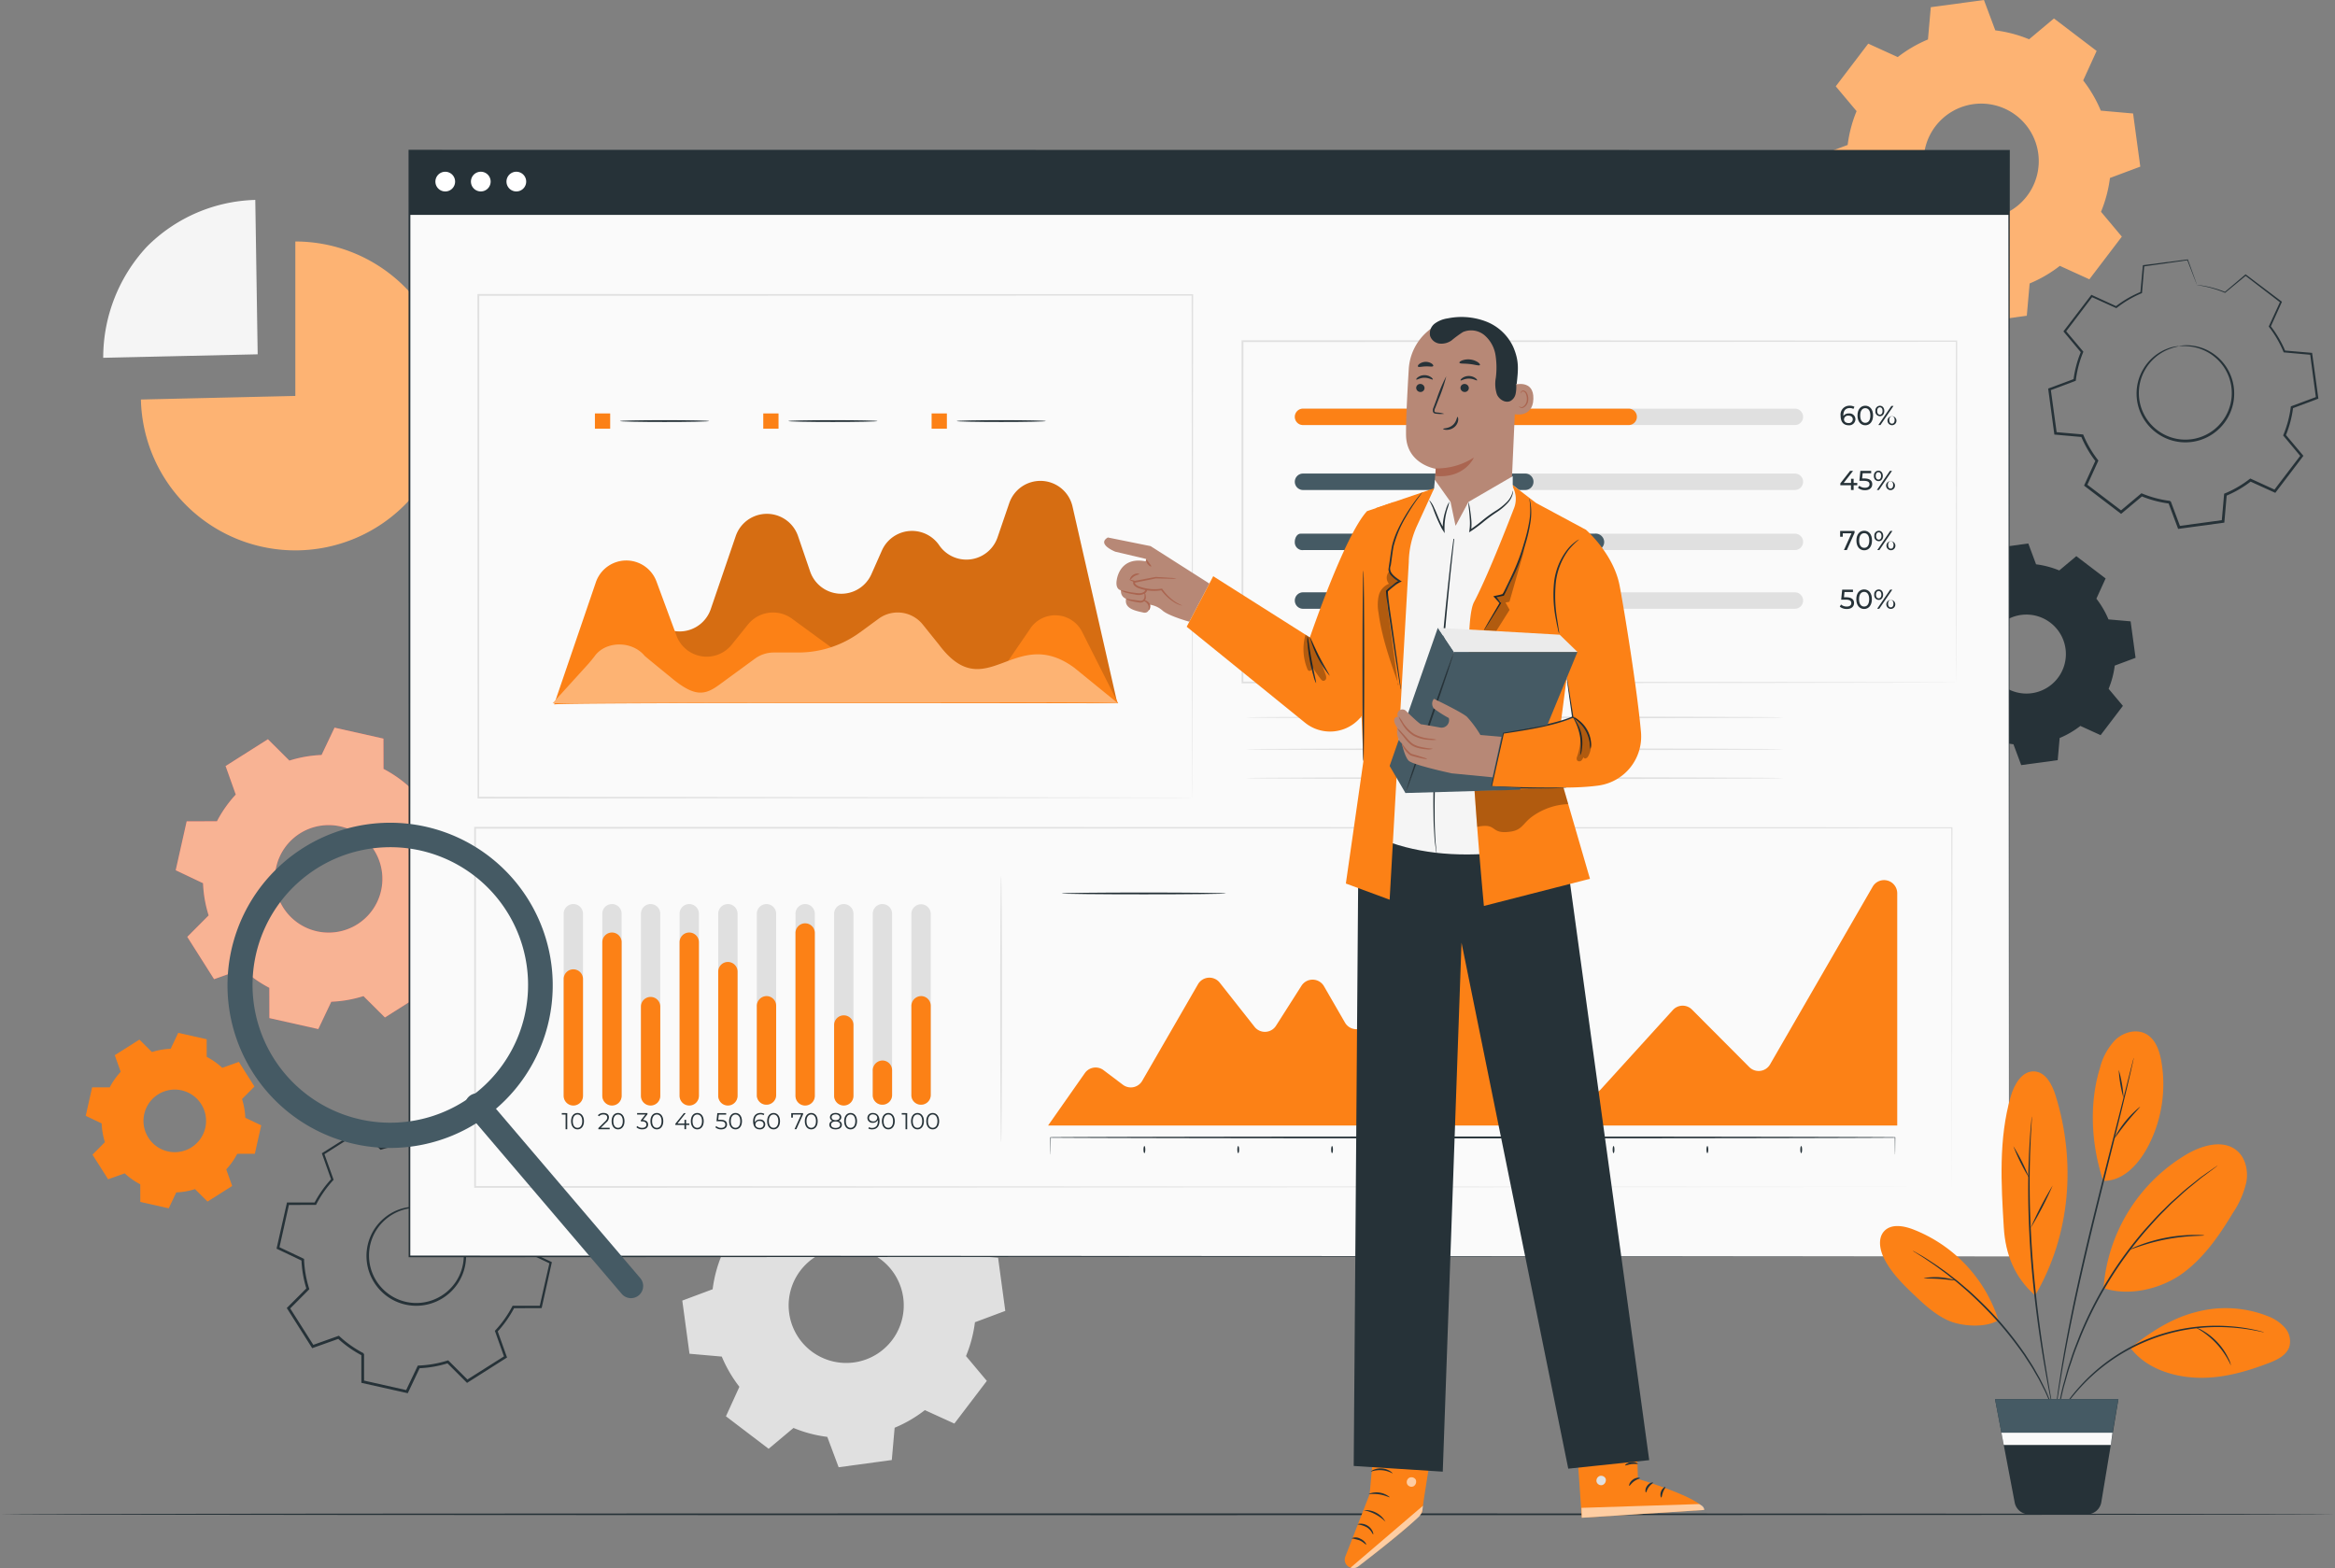 <svg xmlns="http://www.w3.org/2000/svg" xmlns:xlink="http://www.w3.org/1999/xlink" width="540.998" height="363.358" viewBox="0 0 540.998 363.358"><rect x="0" y="0" width="540.998" height="363.358" fill="#808080" stroke="none"/><defs><clipPath id="a"><rect width="540.998" height="363.358" fill="none"/></clipPath><clipPath id="e"><rect width="69.842" height="69.841" fill="#fdcca2"/></clipPath><clipPath id="g"><rect width="130.131" height="51.369" fill="none"/></clipPath><clipPath id="h"><rect width="196.73" height="56.869" fill="#fc8116"/></clipPath><clipPath id="l"><rect width="28.439" height="3.179" fill="none"/></clipPath><clipPath id="m"><rect width="16.761" height="14.443" fill="none"/></clipPath><clipPath id="n"><rect width="2.202" height="2.216" fill="none"/></clipPath><clipPath id="o"><rect width="21.697" height="10.289" fill="none"/></clipPath><clipPath id="p"><rect width="4.073" height="10.431" fill="none"/></clipPath><clipPath id="q"><rect width="5.278" height="10.712" fill="none"/></clipPath><clipPath id="r"><rect width="4.924" height="26.311" fill="none"/></clipPath><clipPath id="s"><rect width="9.406" height="19.085" fill="none"/></clipPath></defs><g clip-path="url(#a)"><g clip-path="url(#a)"><path d="M237.463,336.152a30.541,30.541,0,0,1,7.833,2.069l5.757-4.825,9.89,7.527-3.116,6.836a30.421,30.421,0,0,1,4.082,7l7.48.659,1.669,12.316-7.032,2.629a30.4,30.4,0,0,1-2.07,7.834l4.826,5.758-7.526,9.888-6.836-3.115a30.421,30.421,0,0,1-7,4.08l-.658,7.48-12.316,1.672-2.629-7.034a30.4,30.4,0,0,1-7.833-2.069l-5.759,4.825-9.889-7.527,3.117-6.836a30.538,30.538,0,0,1-4.082-7l-7.479-.66-1.672-12.315,7.034-2.628a30.374,30.374,0,0,1,2.07-7.835l-4.826-5.758,7.526-9.889,6.836,3.116a30.466,30.466,0,0,1,7-4.081l.658-7.479,12.315-1.671Zm-3.694,16.983a13.334,13.334,0,1,0,13.392,10.2,13.337,13.337,0,0,0-13.392-10.2" transform="translate(-38.141 -63.974)" fill="#e0e0e0" fill-rule="evenodd"/><path d="M76.3,105.247V69.459a35.788,35.788,0,1,1-35.778,36.615Z" transform="translate(-7.877 -13.502)" fill="#fdb373"/><path d="M65.471,93.276l-35.788.809a37.751,37.751,0,0,1,10.14-25.768A36.8,36.8,0,0,1,64.916,57.5Z" transform="translate(-5.77 -11.177)" fill="#f5f5f5"/><path d="M563.883,7.033A30.534,30.534,0,0,1,571.716,9.1l5.757-4.825,9.89,7.527-3.116,6.835a30.443,30.443,0,0,1,4.082,7l7.48.659,1.669,12.315-7.032,2.629a30.4,30.4,0,0,1-2.07,7.834l4.826,5.758-7.526,9.888-6.836-3.115a30.421,30.421,0,0,1-7,4.08l-.658,7.48-12.316,1.672L556.237,67.8a30.4,30.4,0,0,1-7.834-2.069l-5.759,4.825-9.889-7.527,3.117-6.836a30.5,30.5,0,0,1-4.081-7l-7.479-.66-1.671-12.315,7.033-2.628a30.372,30.372,0,0,1,2.07-7.835L526.918,20l7.526-9.889,6.836,3.116a30.453,30.453,0,0,1,7-4.081l.658-7.479L561.253,0Zm-3.694,16.983a13.334,13.334,0,1,0,13.392,10.2,13.337,13.337,0,0,0-13.392-10.2" transform="translate(-101.591)" fill="#fdb373" fill-rule="evenodd"/></g><g clip-path="url(#a)"><path d="M541,435.5c0,.116-121.116.209-270.487.209C121.09,435.713,0,435.619,0,435.5s121.09-.209,270.512-.209c149.371,0,270.487.093,270.487.209" transform="translate(0 -84.613)" fill="#263238"/></g><g clip-path="url(#a)"><path d="M98.679,218.848a28.47,28.47,0,0,1,6.186,4.358l6.61-2.353,6.213,9.807-4.951,4.972a28.407,28.407,0,0,1,1.3,7.457l6.336,3.009-2.542,11.327-7.014.016a28.383,28.383,0,0,1-4.359,6.186l2.353,6.611-9.805,6.213L94.033,271.5a28.473,28.473,0,0,1-7.457,1.3l-3.008,6.336-11.329-2.54-.014-7.015a28.386,28.386,0,0,1-6.187-4.358l-6.612,2.353-6.213-9.807,4.952-4.972a28.512,28.512,0,0,1-1.3-7.456l-6.335-3.009L53.072,231l7.014-.014a28.413,28.413,0,0,1,4.359-6.188l-2.353-6.611,9.805-6.212,4.973,4.951a28.445,28.445,0,0,1,7.457-1.3l3.008-6.335,11.328,2.541Zm-9.987,13.329a12.454,12.454,0,1,0,9.426,14.877,12.454,12.454,0,0,0-9.426-14.877" transform="translate(-9.822 -40.683)" fill="#e8505b" fill-rule="evenodd"/><g transform="translate(40.71 168.61)" opacity="0.8"><g clip-path="url(#e)"><path d="M98.679,218.848a28.47,28.47,0,0,1,6.186,4.358l6.61-2.353,6.213,9.807-4.951,4.972a28.407,28.407,0,0,1,1.3,7.457l6.336,3.009-2.542,11.327-7.014.016a28.383,28.383,0,0,1-4.359,6.186l2.353,6.611-9.805,6.213L94.033,271.5a28.473,28.473,0,0,1-7.457,1.3l-3.008,6.336-11.329-2.54-.014-7.015a28.386,28.386,0,0,1-6.187-4.358l-6.612,2.353-6.213-9.807,4.952-4.972a28.512,28.512,0,0,1-1.3-7.456l-6.335-3.009L53.072,231l7.014-.014a28.413,28.413,0,0,1,4.359-6.188l-2.353-6.611,9.805-6.212,4.973,4.951a28.445,28.445,0,0,1,7.457-1.3l3.008-6.335,11.328,2.541Zm-9.987,13.329a12.454,12.454,0,1,0,9.426,14.877,12.454,12.454,0,0,0-9.426-14.877" transform="translate(-50.532 -209.293)" fill="#fdcca2" fill-rule="evenodd"/></g></g><path d="M119.414,347.46a8.512,8.512,0,0,1,2.663.833,11.213,11.213,0,0,1,5.307,5.373,11.349,11.349,0,0,1,1.084,5.189,11.53,11.53,0,0,1-1.785,5.817,11.54,11.54,0,0,1-5.1,4.379,11.493,11.493,0,0,1-13.36-3,11.54,11.54,0,0,1-2.738-6.137,11.53,11.53,0,0,1,.871-6.023,11.347,11.347,0,0,1,3.2-4.229,11.216,11.216,0,0,1,7.093-2.59,8.507,8.507,0,0,1,2.764.384c-.012.079-.984-.2-2.758-.132a11.224,11.224,0,0,0-6.805,2.688,11,11,0,0,0-3.77,9.826,11,11,0,0,0,2.625,5.8,10.914,10.914,0,0,0,12.627,2.833,11.007,11.007,0,0,0,4.848-4.12,11.007,11.007,0,0,0,.789-10.495,11.228,11.228,0,0,0-5.006-5.339c-1.575-.814-2.572-.981-2.55-1.058" transform="translate(-20.487 -67.465)" fill="#263238"/><path d="M123.419,330.456a2.436,2.436,0,0,1-.024-.395c-.007-.295-.016-.69-.028-1.2-.015-1.1-.037-2.688-.065-4.748l.08.1-10.259-2.239.184-.09c-.818,1.74-1.726,3.674-2.7,5.742l-.048.1-.116,0a25.7,25.7,0,0,0-6.688,1.187l-.122.039-.092-.091L99.031,324.4l.285.031-8.856,5.64.1-.3,2.14,5.976.055.151-.11.119a25.539,25.539,0,0,0-3.891,5.544l-.077.15h-.17l-6.343.023.28-.226-2.286,10.25L80,351.425l5.733,2.716.168.08.007.186a25.594,25.594,0,0,0,1.166,6.662l.057.18-.134.135-4.477,4.5.044-.393,5.623,8.868-.379-.131,5.979-2.13.184-.066.143.133a25.488,25.488,0,0,0,5.521,3.89h0v0c.078.127-.172-.286.176.286v.793l0,.8,0,1.591q0,1.588.006,3.163l-.252-.314,10.247,2.3-.359.176q1.376-2.894,2.724-5.73l.083-.173.192-.008a25.419,25.419,0,0,0,6.662-1.154l.181-.057.135.134,4.495,4.482-.382-.042,8.875-5.611-.122.351q-1.079-3.045-2.121-5.983l-.059-.166.12-.128a25.473,25.473,0,0,0,3.907-5.529l.079-.15h.168l6.344,0-.262.21c.816-3.6,1.587-7,2.32-10.241l.135.277-5.725-2.736-.127-.06,0-.14a25.618,25.618,0,0,0-1.146-6.69l-.039-.123.091-.09,4.493-4.482-.026.237c-2.162-3.446-4-6.382-5.581-8.895l.171.059-5.992,2.09-.06.021-.046-.043a26.667,26.667,0,0,0-4.075-3.139l-1.091-.657a2.674,2.674,0,0,1-.359-.222,3.18,3.18,0,0,1,.386.175c.251.128.629.324,1.12.613a24.936,24.936,0,0,1,4.161,3.077l-.106-.022,5.966-2.166.108-.039.063.1,5.659,8.846.082.128-.108.11-4.463,4.512.052-.214a25.955,25.955,0,0,1,1.2,6.8l-.133-.2,5.738,2.708.178.085-.043.193-2.278,10.251-.047.209h-.216l-6.343.025.247-.151a26,26,0,0,1-3.979,5.664l.06-.294,2.136,5.977.081.224-.2.127-8.863,5.629-.208.131-.175-.173L119,378.3l.314.077a26,26,0,0,1-6.827,1.192l.275-.18-2.719,5.732-.11.231-.25-.056L99.433,383l-.252-.056v-.259q0-1.575-.007-3.163l0-1.591,0-.8,0-.4v-.393c.347.571.1.158.172.285h0l0,0a26.1,26.1,0,0,1-5.661-3.99l.327.067-5.981,2.128-.242.086-.138-.217-5.615-8.873-.135-.214.178-.179,4.482-4.495-.077.314a26.156,26.156,0,0,1-1.183-6.826l.175.265-5.727-2.728-.218-.1.053-.234c.8-3.556,1.585-7.026,2.311-10.243l.051-.226h.23l6.344,0-.247.151a25.971,25.971,0,0,1,3.994-5.65l-.056.271c-.74-2.091-1.462-4.131-2.117-5.984l-.068-.193.172-.108,8.882-5.6.156-.1.13.13,4.486,4.491-.213-.052a25.956,25.956,0,0,1,6.8-1.161l-.164.108,2.744-5.719.057-.119.127.029,10.232,2.358.082.019,0,.081c-.019,2.042-.033,3.615-.044,4.706-.009.518-.016.918-.022,1.217a3.175,3.175,0,0,1-.023.421" transform="translate(-15.457 -62.518)" fill="#263238"/><path d="M52.689,302.642a16.6,16.6,0,0,1,3.6,2.537l3.848-1.37,3.616,5.709-2.882,2.895a16.585,16.585,0,0,1,.756,4.341l3.689,1.751-1.48,6.594-4.083.01a16.529,16.529,0,0,1-2.538,3.6l1.37,3.848-5.708,3.617-2.9-2.883a16.539,16.539,0,0,1-4.341.756l-1.751,3.688L37.3,336.258l-.009-4.084a16.532,16.532,0,0,1-3.6-2.537l-3.848,1.37L26.221,325.3,29.1,322.4a16.579,16.579,0,0,1-.756-4.341l-3.688-1.751,1.479-6.595,4.083-.008a16.515,16.515,0,0,1,2.538-3.6l-1.37-3.849,5.708-3.616,2.9,2.883a16.579,16.579,0,0,1,4.341-.756l1.751-3.688,6.594,1.479Zm-5.814,7.76a7.25,7.25,0,1,0,5.487,8.66,7.249,7.249,0,0,0-5.487-8.66" transform="translate(-4.794 -57.747)" fill="#fc8116" fill-rule="evenodd"/><path d="M578.73,161.148a20.9,20.9,0,0,1,5.375,1.42l3.952-3.311,6.787,5.166-2.138,4.69a20.906,20.906,0,0,1,2.8,4.8l5.133.452,1.146,8.453-4.826,1.8a20.86,20.86,0,0,1-1.42,5.377l3.311,3.952-5.165,6.787-4.691-2.138a20.921,20.921,0,0,1-4.8,2.8l-.451,5.133-8.453,1.147-1.8-4.827a20.855,20.855,0,0,1-5.376-1.42l-3.952,3.312-6.787-5.166,2.14-4.692a20.934,20.934,0,0,1-2.8-4.8l-5.133-.453-1.147-8.452,4.827-1.8a20.807,20.807,0,0,1,1.42-5.377l-3.312-3.952,5.165-6.787,4.691,2.139a20.908,20.908,0,0,1,4.8-2.8l.453-5.133,8.451-1.146ZM576.194,172.8a9.151,9.151,0,1,0,9.19,7,9.154,9.154,0,0,0-9.19-7" transform="translate(-106.992 -30.386)" fill="#263238" fill-rule="evenodd"/><path d="M624.281,99.5a8.333,8.333,0,0,1,2.733-.143,11,11,0,0,1,6.712,3.127,11.123,11.123,0,0,1,2.766,4.4,11.307,11.307,0,0,1,.345,5.957,11.331,11.331,0,0,1-3.189,5.765,11.271,11.271,0,0,1-13.3,1.805,11.325,11.325,0,0,1-4.611-4.706,11.3,11.3,0,0,1-1.255-5.834,11.133,11.133,0,0,1,1.494-4.978,10.994,10.994,0,0,1,5.637-4.8,8.337,8.337,0,0,1,2.671-.591c.016.077-.972.156-2.58.819a11.007,11.007,0,0,0-5.339,4.794,10.788,10.788,0,0,0-.112,10.319,10.8,10.8,0,0,0,4.391,4.433,10.7,10.7,0,0,0,12.574-1.706,10.8,10.8,0,0,0,3.05-5.442,10.791,10.791,0,0,0-2.857-9.916,11.008,11.008,0,0,0-6.423-3.2c-1.726-.211-2.7-.024-2.705-.1" transform="translate(-119.44 -19.305)" fill="#263238"/><path d="M623.531,80.524a2.346,2.346,0,0,1-.157-.355l-.436-1.094c-.39-1.008-.951-2.459-1.681-4.342l.109.065-10.194,1.443.138-.145c-.157,1.878-.333,3.965-.52,6.2l-.009.112-.1.044a25.2,25.2,0,0,0-5.743,3.374l-.1.077-.116-.052-5.67-2.565.273-.069L593.1,91.422l-.007-.312,4.007,4.763.1.121-.06.147a25.036,25.036,0,0,0-1.685,6.424l-.02.164-.155.058-5.824,2.186.181-.3c.439,3.2.912,6.66,1.4,10.2l-.267-.255,6.2.541.181.016.07.168a25.14,25.14,0,0,0,3.346,5.726l.114.147-.077.169-2.579,5.665-.094-.376,8.2,6.233-.393.009,4.77-4,.147-.123.177.073a24.955,24.955,0,0,0,6.4,1.692h0c.115.09-.256-.2.259.2l0,.006,0,.011.008.023.018.045.034.092.068.184.138.367.273.733.546,1.461,1.085,2.905-.338-.2,10.2-1.382-.271.284q.277-3.13.548-6.2l.017-.189.174-.072a24.932,24.932,0,0,0,5.73-3.336l.147-.114.169.077,5.661,2.586-.365.092q3.2-4.193,6.243-8.187l.008.364-3.991-4.775-.11-.133.065-.159a24.982,24.982,0,0,0,1.705-6.415l.021-.166.155-.057,5.83-2.168-.169.282c-.479-3.59-.932-6.979-1.362-10.206l.219.209-6.2-.561-.138-.013-.052-.126a25.159,25.159,0,0,0-3.336-5.759l-.077-.1.052-.114,2.6-5.654.057.226L634.7,78.354l.177,0-4.8,3.966-.048.04-.056-.024a26.119,26.119,0,0,0-4.818-1.494l-1.227-.232a2.56,2.56,0,0,1-.406-.081,3.037,3.037,0,0,1,.414.029c.274.032.689.083,1.239.181a24.424,24.424,0,0,1,4.875,1.409l-.1.016,4.743-4.028.086-.073.092.068,8.221,6.2.119.089-.062.138-2.563,5.671-.025-.213a25.423,25.423,0,0,1,3.427,5.839l-.189-.139,6.2.531.193.017.027.193,1.4,10.2.028.209-.2.074-5.823,2.188.176-.223a25.473,25.473,0,0,1-1.724,6.564l-.045-.29,4,4.765.15.178-.142.186-6.227,8.2-.146.192-.22-.1-5.665-2.576.316-.037a25.535,25.535,0,0,1-5.869,3.425l.191-.26q-.27,3.068-.543,6.2l-.022.25-.249.034-10.2,1.387-.251.035-.089-.238-1.086-2.905-.546-1.461-.274-.732-.137-.367-.068-.183-.034-.092-.018-.046-.008-.023,0-.011,0-.006.256.2h0a25.575,25.575,0,0,1-6.565-1.736l.323-.05-4.772,4-.193.162-.2-.152-8.19-6.24-.2-.151.1-.226,2.586-5.661.037.315a25.7,25.7,0,0,1-3.417-5.871l.251.184-6.2-.553-.235-.021-.031-.234-1.372-10.2-.031-.224.212-.079,5.829-2.169-.175.222a25.484,25.484,0,0,1,1.743-6.557l.041.268-3.988-4.778-.128-.153.121-.159,6.253-8.178.11-.144.164.076,5.656,2.6-.214.025a25.442,25.442,0,0,1,5.856-3.388l-.114.155c.205-2.232.4-4.317.57-6.194l.012-.129.126-.016,10.21-1.325.081-.01.027.075q1.019,2.825,1.566,4.341c.167.48.3.851.395,1.127a2.987,2.987,0,0,1,.123.395" transform="translate(-114.5 -14.498)" fill="#263238"/></g><rect width="370.615" height="256.206" transform="translate(94.871 34.926)" fill="#fafafa"/><g clip-path="url(#a)"><path d="M488.326,299.51c0-1.386-.066-100.341-.169-256.206l.169.168-370.586.04h-.03l.209-.209c-.006,91.518-.013,178.447-.019,256.206l-.191-.192,370.615.192L117.71,299.7h-.192v-.192c-.006-77.759-.012-164.689-.019-256.206v-.209h.24l370.586.039h.169v.17c-.1,155.865-.168,254.822-.169,256.206" transform="translate(-22.84 -8.377)" fill="#263238"/><rect width="370.615" height="14.867" transform="translate(94.871 34.926)" fill="#263238"/><path d="M129.784,51.679A2.283,2.283,0,1,1,127.5,49.4a2.283,2.283,0,0,1,2.283,2.283" transform="translate(-24.34 -9.602)" fill="#fff"/><path d="M140.006,51.679a2.283,2.283,0,1,1-2.283-2.283,2.283,2.283,0,0,1,2.283,2.283" transform="translate(-26.327 -9.602)" fill="#fff"/><path d="M150.227,51.679a2.283,2.283,0,1,1-2.283-2.283,2.283,2.283,0,0,1,2.283,2.283" transform="translate(-28.314 -9.602)" fill="#fff"/><path d="M478.733,321.258c0-.926-.046-30.585-.124-83.22l.124.124-342.143.086h-.02l.209-.21c0,28.508,0,56.36,0,83.22l-.206-.205,342.163.205c-2.035,0-147.052.089-342.163.206h-.205v-.207c0-26.859,0-54.712,0-83.22v-.209h.229l342.143.086h.124v.123c-.078,52.634-.122,82.294-.124,83.22" transform="translate(-26.506 -46.229)" fill="#e0e0e0"/><path d="M302.948,201.258s-.012-.725-.018-2.12-.011-3.461-.019-6.159c-.01-5.4-.024-13.329-.043-23.469-.022-20.266-.052-49.37-.089-84.748l.17.168-165.42.041h-.014l.209-.209c-.006,41.675-.013,81.235-.019,116.5l-.191-.191,119.307.1,33.981.051,9.024.023,2.327.012c.524,0,.8.01.8.01s-.257.007-.773.012l-2.3.011-8.986.023-33.938.052-119.432.094h-.191v-.192c-.006-35.261-.012-74.821-.019-116.5v-.21h.224l165.42.04h.17v.17c-.037,35.421-.067,64.562-.089,84.853-.019,10.126-.033,18.042-.043,23.432-.009,2.684-.015,4.739-.019,6.128s-.018,2.083-.018,2.083" transform="translate(-26.689 -16.435)" fill="#e0e0e0"/><path d="M159.767,189.675l11.913-17.234a7.631,7.631,0,0,1,10.716-1.867l1.674,1.2a7.63,7.63,0,0,0,11.659-3.738l5.785-16.925a7.631,7.631,0,0,1,14.442,0l2.8,8.19a7.631,7.631,0,0,0,14.2.624l2.427-5.479a7.632,7.632,0,0,1,13.277-1.216,7.63,7.63,0,0,0,13.52-1.838l2.707-7.918a7.631,7.631,0,0,1,14.661.773L289.9,189.675s-129.768-.363-130.131,0" transform="translate(-31.056 -26.884)" fill="#d66d12"/><path d="M159.351,194.574l9.681-28.322a7.454,7.454,0,0,1,14.044-.172l4.637,12.548a7.453,7.453,0,0,0,12.8,2.088l3.757-4.671a7.453,7.453,0,0,1,10.208-1.345l8.748,6.4a7.457,7.457,0,0,0,4.4,1.437H238.76a7.45,7.45,0,0,1,4.4,1.438l8.283,6.058A7.453,7.453,0,0,0,262,188.221l7.775-11.373q.149-.218.309-.421a6.987,6.987,0,0,1,11.64,1.379l8.318,16.5s-130.689-.267-130.689.267" transform="translate(-30.975 -31.336)" fill="#fc8116"/><path d="M289.91,197.212l-10.115-8.235c-13.874-10.2-20.453,9.22-31.36-5.356l-3.757-4.671a7.453,7.453,0,0,0-10.208-1.345l-4.348,3.18a24.145,24.145,0,0,1-14.253,4.656h-5.681a7.457,7.457,0,0,0-4.4,1.437l-8.283,6.059c-3.4,2.485-5.767,2.819-11.205-1.746,0,0-5.9-4.8-6.042-4.968-2.894-3.524-8.94-3.522-11.547,0a30.6,30.6,0,0,1-1.987,2.378l-7.814,8.61s131-.536,131,0" transform="translate(-30.889 -34.244)" fill="#fdb373"/><path d="M198.964,121.062c0,.116-4.629.209-10.338.209s-10.339-.093-10.339-.209,4.628-.209,10.339-.209,10.338.093,10.338.209" transform="translate(-34.656 -23.492)" fill="#263238"/><rect width="3.538" height="3.538" transform="translate(137.835 95.802)" fill="#fc8116"/><path d="M247.381,121.062c0,.116-4.629.209-10.338.209s-10.339-.093-10.339-.209,4.628-.209,10.339-.209,10.338.093,10.338.209" transform="translate(-44.067 -23.492)" fill="#263238"/><rect width="3.538" height="3.538" transform="translate(176.841 95.802)" fill="#fc8116"/><path d="M295.8,121.062c0,.116-4.629.209-10.338.209s-10.339-.093-10.339-.209,4.628-.209,10.339-.209,10.338.093,10.338.209" transform="translate(-53.478 -23.492)" fill="#263238"/><rect width="3.538" height="3.538" transform="translate(215.846 95.802)" fill="#fc8116"/><path d="M301.424,310.007l8.515-12.142a3.052,3.052,0,0,1,4.336-.683l4.479,3.381a3.05,3.05,0,0,0,4.48-.91l12.921-22.379a3.051,3.051,0,0,1,5.038-.363l8.068,10.229a3.051,3.051,0,0,0,4.97-.251l5.9-9.267a3.051,3.051,0,0,1,5.216.113l4.868,8.431a3.051,3.051,0,0,0,5.214.115l16.643-26.086a3.051,3.051,0,0,1,5.108-.056l27.5,41.134a3.052,3.052,0,0,0,4.8.356l16.706-18.39a3.051,3.051,0,0,1,4.42-.1l13.289,13.337a3.051,3.051,0,0,0,4.8-.628l23.774-41.178a3.051,3.051,0,0,1,5.693,1.527v53.813Z" transform="translate(-58.591 -49.205)" fill="#fc8116"/><path d="M497.778,331.07a1.424,1.424,0,0,1-.015-.236c0-.172-.007-.409-.014-.724-.006-.665-.015-1.652-.027-3l.055.055c-11.361.089-50.885.155-97.822.155-46.954,0-86.474-.065-97.833-.155l.056-.055c-.013,1.35-.022,2.338-.027,3-.006.315-.01.552-.014.724a1.424,1.424,0,0,1-.015.236,1.438,1.438,0,0,1-.014-.236c0-.172-.007-.409-.014-.724-.006-.665-.014-1.652-.027-3v-.055h.056c11.359-.089,50.879-.155,97.833-.155,46.938,0,86.461.066,97.822.155h.056v.055c-.011,1.35-.021,2.338-.027,3-.006.315-.01.552-.014.724a1.457,1.457,0,0,1-.014.236" transform="translate(-58.716 -63.543)" fill="#263238"/><path d="M329.07,331.285c-.116,0-.21-.373-.21-.834s.094-.834.21-.834.209.373.209.834-.093.834-.209.834" transform="translate(-63.924 -64.071)" fill="#263238"/><path d="M356.055,331.285c-.116,0-.209-.373-.209-.834s.093-.834.209-.834.209.373.209.834-.093.834-.209.834" transform="translate(-69.17 -64.071)" fill="#263238"/><path d="M383.04,331.285c-.116,0-.209-.373-.209-.834s.093-.834.209-.834.209.373.209.834-.093.834-.209.834" transform="translate(-74.415 -64.071)" fill="#263238"/><path d="M410.025,331.285c-.116,0-.209-.373-.209-.834s.093-.834.209-.834.21.373.21.834-.093.834-.21.834" transform="translate(-79.66 -64.071)" fill="#263238"/><path d="M437.009,331.285c-.116,0-.209-.373-.209-.834s.093-.834.209-.834.209.373.209.834-.093.834-.209.834" transform="translate(-84.906 -64.071)" fill="#263238"/><path d="M463.994,331.285c-.116,0-.209-.373-.209-.834s.093-.834.209-.834.209.373.209.834-.093.834-.209.834" transform="translate(-90.151 -64.071)" fill="#263238"/><path d="M490.979,331.285c-.116,0-.209-.373-.209-.834s.093-.834.209-.834.209.373.209.834-.093.834-.209.834" transform="translate(-95.396 -64.071)" fill="#263238"/><path d="M517.964,331.285c-.116,0-.209-.373-.209-.834s.093-.834.209-.834.209.373.209.834-.093.834-.209.834" transform="translate(-100.642 -64.071)" fill="#263238"/><path d="M522.714,177.156s-.01-.483-.016-1.411-.01-2.309-.017-4.11c-.009-3.611-.022-8.924-.039-15.761-.019-13.664-.047-33.418-.082-57.8l.154.154-165.423.056h-.011l.209-.209c0,27.844-.008,54.6-.011,79.086l-.2-.2,118.822.1,34.283.054,9.153.025,2.365.012c.533,0,.81.012.81.012s-.261.008-.786.012l-2.343.012-9.112.025-34.239.054-118.954.1h-.2v-.2c0-24.487-.007-51.242-.011-79.086v-.21h.222l165.423.056h.155v.154c-.035,24.426-.063,44.211-.082,57.9-.017,6.822-.03,12.124-.039,15.726-.007,1.789-.013,3.156-.017,4.082s-.016,1.38-.016,1.38" transform="translate(-69.408 -19.022)" fill="#e0e0e0"/><path d="M488.248,140.011H374.288a1.9,1.9,0,0,1,0-3.8h113.96a1.9,1.9,0,1,1,0,3.8" transform="translate(-72.385 -26.477)" fill="#e0e0e0"/><path d="M488.248,121.34H374.288a1.9,1.9,0,0,1,0-3.8h113.96a1.9,1.9,0,1,1,0,3.8" transform="translate(-72.385 -22.848)" fill="#e0e0e0"/><path d="M425.781,140.011H374.288a1.9,1.9,0,0,1,0-3.8h51.494a1.9,1.9,0,1,1,0,3.8" transform="translate(-72.385 -26.477)" fill="#455a64"/><path d="M533.191,138.769h-.842v1.088h-.615v-1.088h-2.462v-.443l2.266-2.9h.684l-2.171,2.8h1.7v-.962h.6v.962h.842Z" transform="translate(-102.88 -26.324)" fill="#263238"/><path d="M537.646,138.528c0,.767-.545,1.381-1.677,1.381a2.542,2.542,0,0,1-1.627-.538l.292-.5a1.989,1.989,0,0,0,1.329.475c.671,0,1.051-.309,1.051-.79,0-.5-.317-.811-1.342-.811h-1.007l.234-2.317h2.5v.55H535.43l-.12,1.216h.494c1.322,0,1.842.551,1.842,1.336" transform="translate(-103.866 -26.324)" fill="#263238"/><path d="M538.931,136.588a1.072,1.072,0,0,1,1.031-1.209c.615,0,1.026.481,1.026,1.209s-.411,1.209-1.026,1.209a1.073,1.073,0,0,1-1.031-1.209m1.652,0c0-.532-.234-.849-.621-.849s-.62.323-.62.849.24.848.62.848.621-.317.621-.848m2.051-1.171h.487l-3.027,4.432h-.487Zm-.893,3.26a1.042,1.042,0,1,1,1.025,1.209,1.068,1.068,0,0,1-1.025-1.209m1.646,0c0-.525-.241-.848-.621-.848s-.62.317-.62.848.234.848.62.848.621-.323.621-.848" transform="translate(-104.758 -26.315)" fill="#263238"/><path d="M488.248,157.3H374.288a1.9,1.9,0,0,1,0-3.8h113.96a1.9,1.9,0,1,1,0,3.8" transform="translate(-72.385 -29.838)" fill="#e0e0e0"/><path d="M442.558,157.3H374.4a1.794,1.794,0,0,1-2.016-1.9c0-1.049.6-1.9,1.341-1.9h68.154a1.977,1.977,0,0,1,2.182,1.9,1.911,1.911,0,0,1-1.507,1.9" transform="translate(-72.385 -29.838)" fill="#455a64"/><path d="M532.552,152.715v.431l-1.792,4h-.671l1.754-3.881h-2.026v.791h-.607v-1.342Z" transform="translate(-102.868 -29.685)" fill="#263238"/><path d="M533.892,154.919c0-1.444.773-2.266,1.812-2.266s1.8.823,1.8,2.266-.773,2.266-1.8,2.266-1.812-.823-1.812-2.266m2.982,0c0-1.134-.482-1.7-1.171-1.7s-1.179.57-1.179,1.7.481,1.7,1.179,1.7,1.171-.57,1.171-1.7" transform="translate(-103.778 -29.673)" fill="#263238"/><path d="M539.049,153.878a1.072,1.072,0,0,1,1.031-1.209c.615,0,1.026.481,1.026,1.209s-.411,1.209-1.026,1.209a1.073,1.073,0,0,1-1.031-1.209m1.651,0c0-.533-.234-.849-.62-.849s-.62.323-.62.849.241.848.62.848.62-.316.62-.848m2.051-1.171h.488l-3.027,4.432h-.487Zm-.892,3.26a1.042,1.042,0,1,1,1.025,1.209,1.068,1.068,0,0,1-1.025-1.209m1.646,0c0-.525-.241-.848-.621-.848s-.62.317-.62.848.234.848.62.848.621-.323.621-.848" transform="translate(-104.781 -29.676)" fill="#263238"/><path d="M488.248,174.178H374.288a1.9,1.9,0,0,1,0-3.8h113.96a1.9,1.9,0,1,1,0,3.8" transform="translate(-72.385 -33.119)" fill="#e0e0e0"/><path d="M416.616,174.178H374.288a1.9,1.9,0,1,1,0-3.8h42.328a1.9,1.9,0,1,1,0,3.8" transform="translate(-72.385 -33.119)" fill="#455a64"/><path d="M532.412,172.7c0,.766-.545,1.38-1.677,1.38a2.538,2.538,0,0,1-1.627-.538l.292-.5a1.989,1.989,0,0,0,1.329.475c.671,0,1.051-.31,1.051-.791,0-.5-.317-.81-1.342-.81H529.43l.234-2.318h2.5v.551H530.2l-.12,1.216h.494c1.323,0,1.842.551,1.842,1.336" transform="translate(-102.848 -32.966)" fill="#263238"/><path d="M533.861,171.8c0-1.444.773-2.266,1.811-2.266s1.8.823,1.8,2.266-.773,2.266-1.8,2.266-1.811-.823-1.811-2.266m2.982,0c0-1.133-.481-1.7-1.171-1.7s-1.178.57-1.178,1.7.481,1.7,1.178,1.7,1.171-.57,1.171-1.7" transform="translate(-103.772 -32.954)" fill="#263238"/><path d="M539.017,170.757a1.072,1.072,0,0,1,1.031-1.209c.615,0,1.026.481,1.026,1.209s-.411,1.209-1.026,1.209a1.073,1.073,0,0,1-1.031-1.209m1.652,0c0-.532-.234-.848-.621-.848s-.619.322-.619.848.24.848.619.848.621-.316.621-.848m2.051-1.171h.487l-3.027,4.432h-.487Zm-.893,3.26a1.042,1.042,0,1,1,1.025,1.209,1.068,1.068,0,0,1-1.025-1.209m1.646,0c0-.525-.241-.848-.621-.848s-.62.317-.62.848.234.848.62.848.621-.323.621-.848" transform="translate(-104.775 -32.957)" fill="#263238"/><path d="M449.734,121.34H374.288a1.9,1.9,0,0,1,0-3.8h75.446a1.9,1.9,0,1,1,0,3.8" transform="translate(-72.385 -22.848)" fill="#fc8116"/><path d="M532.782,119.827a1.434,1.434,0,0,1-1.571,1.4c-1.19,0-1.861-.8-1.861-2.21a2.044,2.044,0,0,1,2.1-2.323,2.136,2.136,0,0,1,1.1.259l-.241.494a1.541,1.541,0,0,0-.848-.209c-.9,0-1.475.563-1.475,1.671a1.369,1.369,0,0,0,.006.159,1.472,1.472,0,0,1,1.272-.582,1.37,1.37,0,0,1,1.52,1.342m-.615.025c0-.519-.392-.854-1.013-.854a.919.919,0,0,0-1.02.86c0,.456.368.855,1.051.855a.877.877,0,0,0,.981-.861" transform="translate(-102.896 -22.683)" fill="#263238"/><path d="M534.2,118.96c0-1.444.773-2.266,1.811-2.266s1.8.823,1.8,2.266-.773,2.267-1.8,2.267-1.811-.823-1.811-2.267m2.982,0c0-1.134-.481-1.7-1.171-1.7s-1.178.57-1.178,1.7.481,1.7,1.178,1.7,1.171-.57,1.171-1.7" transform="translate(-103.838 -22.683)" fill="#263238"/><path d="M539.355,117.918a1.072,1.072,0,0,1,1.031-1.209c.615,0,1.026.481,1.026,1.209s-.411,1.209-1.026,1.209a1.073,1.073,0,0,1-1.031-1.209m1.652,0c0-.532-.234-.849-.621-.849s-.619.323-.619.849.24.848.619.848.621-.317.621-.848m2.051-1.171h.487l-3.027,4.432h-.487Zm-.893,3.26a1.042,1.042,0,1,1,1.025,1.209,1.068,1.068,0,0,1-1.025-1.209m1.646,0c0-.525-.241-.848-.621-.848s-.62.317-.62.848.234.848.62.848.621-.323.621-.848" transform="translate(-104.84 -22.686)" fill="#263238"/><path d="M482.843,206.3c0,.116-27.893.209-62.294.209s-62.3-.093-62.3-.209,27.887-.209,62.3-.209,62.294.093,62.294.209" transform="translate(-69.637 -40.059)" fill="#e0e0e0"/><path d="M482.843,215.466c0,.116-27.893.209-62.294.209s-62.3-.093-62.3-.209,27.887-.209,62.3-.209,62.294.093,62.294.209" transform="translate(-69.637 -41.842)" fill="#e0e0e0"/><path d="M482.843,223.759c0,.116-27.893.209-62.294.209s-62.3-.093-62.3-.209,27.887-.209,62.3-.209,62.294.093,62.294.209" transform="translate(-69.637 -43.454)" fill="#e0e0e0"/><path d="M164.348,306.522h0a2.239,2.239,0,0,1-2.239-2.24V262.271a2.239,2.239,0,1,1,4.478,0v42.011a2.239,2.239,0,0,1-2.239,2.24" transform="translate(-31.511 -50.545)" fill="#e0e0e0"/><path d="M164.348,310.369h0a2.239,2.239,0,0,1-2.239-2.24V281.046a2.239,2.239,0,0,1,4.478,0v27.083a2.239,2.239,0,0,1-2.239,2.24" transform="translate(-31.511 -54.195)" fill="#fc8116"/><path d="M162.834,320.16V323.9h-.384V320.5h-.88v-.342Z" transform="translate(-31.406 -62.233)" fill="#263238"/><path d="M164.243,322.021c0-1.191.624-1.9,1.489-1.9s1.494.709,1.494,1.9-.629,1.9-1.494,1.9-1.489-.71-1.489-1.9m2.588,0c0-1-.448-1.548-1.1-1.548s-1.1.549-1.1,1.548.449,1.547,1.1,1.547,1.1-.549,1.1-1.547" transform="translate(-31.926 -62.225)" fill="#263238"/><path d="M175.46,306.522h0a2.239,2.239,0,0,1-2.24-2.24V262.271a2.239,2.239,0,0,1,4.478,0v42.011a2.239,2.239,0,0,1-2.239,2.24" transform="translate(-33.671 -50.545)" fill="#e0e0e0"/><path d="M175.46,308.31h0a2.239,2.239,0,0,1-2.24-2.24V270.458a2.239,2.239,0,1,1,4.478,0v35.613a2.239,2.239,0,0,1-2.239,2.24" transform="translate(-33.671 -52.136)" fill="#fc8116"/><path d="M174.678,323.546v.342h-2.619v-.272l1.552-1.521c.421-.415.5-.666.5-.922,0-.432-.3-.7-.875-.7a1.271,1.271,0,0,0-1.019.416l-.272-.234a1.679,1.679,0,0,1,1.324-.534c.757,0,1.237.385,1.237,1.009a1.536,1.536,0,0,1-.614,1.168l-1.269,1.249Z" transform="translate(-33.423 -62.225)" fill="#263238"/><path d="M175.9,322.021c0-1.191.624-1.9,1.489-1.9s1.494.709,1.494,1.9-.63,1.9-1.494,1.9-1.489-.71-1.489-1.9m2.588,0c0-1-.448-1.548-1.1-1.548s-1.1.549-1.1,1.548.449,1.547,1.1,1.547,1.1-.549,1.1-1.547" transform="translate(-34.192 -62.225)" fill="#263238"/><path d="M186.571,306.522h0a2.239,2.239,0,0,1-2.239-2.24V262.271a2.239,2.239,0,1,1,4.478,0v42.011a2.239,2.239,0,0,1-2.239,2.24" transform="translate(-35.831 -50.545)" fill="#e0e0e0"/><path d="M186.571,311.912h0a2.239,2.239,0,0,1-2.239-2.24V288.987a2.239,2.239,0,1,1,4.478,0v20.686a2.239,2.239,0,0,1-2.239,2.24" transform="translate(-35.831 -55.738)" fill="#fc8116"/><path d="M185.738,322.823c0,.624-.454,1.1-1.355,1.1a1.939,1.939,0,0,1-1.345-.481l.187-.3a1.633,1.633,0,0,0,1.158.433c.619,0,.96-.288.96-.752,0-.449-.315-.742-1.009-.742h-.267V321.8l1.035-1.3h-1.91v-.342h2.4v.272l-1.056,1.328c.8.043,1.2.464,1.2,1.062" transform="translate(-35.579 -62.233)" fill="#263238"/><path d="M187.055,322.021c0-1.191.624-1.9,1.489-1.9s1.494.709,1.494,1.9-.63,1.9-1.494,1.9-1.489-.71-1.489-1.9m2.588,0c0-1-.448-1.548-1.1-1.548s-1.1.549-1.1,1.548.449,1.547,1.1,1.547,1.1-.549,1.1-1.547" transform="translate(-36.36 -62.225)" fill="#263238"/><path d="M197.682,306.522h0a2.239,2.239,0,0,1-2.239-2.24V262.271a2.239,2.239,0,1,1,4.478,0v42.011a2.239,2.239,0,0,1-2.239,2.24" transform="translate(-37.99 -50.545)" fill="#e0e0e0"/><path d="M197.682,308.31h0a2.239,2.239,0,0,1-2.239-2.24V270.458a2.239,2.239,0,1,1,4.478,0v35.613a2.239,2.239,0,0,1-2.239,2.24" transform="translate(-37.99 -52.136)" fill="#fc8116"/><path d="M197.465,322.913h-.747v.982h-.384v-.982h-2.107v-.277l1.979-2.476h.427l-1.91,2.411h1.622v-.864h.374v.864h.747Z" transform="translate(-37.754 -62.233)" fill="#263238"/><path d="M198.679,322.021c0-1.191.624-1.9,1.489-1.9s1.494.709,1.494,1.9-.63,1.9-1.494,1.9-1.489-.71-1.489-1.9m2.588,0c0-1-.448-1.548-1.1-1.548s-1.1.549-1.1,1.548.449,1.547,1.1,1.547,1.1-.549,1.1-1.547" transform="translate(-38.619 -62.225)" fill="#263238"/><path d="M208.794,306.522h0a2.239,2.239,0,0,1-2.239-2.24V262.271a2.239,2.239,0,0,1,4.478,0v42.011a2.239,2.239,0,0,1-2.239,2.24" transform="translate(-40.15 -50.545)" fill="#e0e0e0"/><path d="M208.794,309.957h0a2.239,2.239,0,0,1-2.239-2.24v-28.79a2.239,2.239,0,0,1,4.478,0v28.79a2.239,2.239,0,0,1-2.239,2.24" transform="translate(-40.15 -53.783)" fill="#fc8116"/><path d="M208.437,322.8c0,.635-.442,1.131-1.355,1.131a1.93,1.93,0,0,1-1.339-.48l.187-.3a1.618,1.618,0,0,0,1.147.432c.635,0,.971-.309.971-.763,0-.48-.3-.779-1.249-.779H206l.193-1.872h2.043v.341h-1.707l-.128,1.19h.48c1.125,0,1.552.443,1.552,1.1" transform="translate(-39.993 -62.233)" fill="#263238"/><path d="M209.686,322.021c0-1.191.624-1.9,1.489-1.9s1.494.709,1.494,1.9-.629,1.9-1.494,1.9-1.489-.71-1.489-1.9m2.588,0c0-1-.448-1.548-1.1-1.548s-1.1.549-1.1,1.548.449,1.547,1.1,1.547,1.1-.549,1.1-1.547" transform="translate(-40.759 -62.225)" fill="#263238"/><path d="M219.9,306.522h0a2.239,2.239,0,0,1-2.24-2.24V262.271a2.239,2.239,0,0,1,4.478,0v42.011a2.239,2.239,0,0,1-2.239,2.24" transform="translate(-42.31 -50.545)" fill="#e0e0e0"/><path d="M219.9,311.667h0a2.208,2.208,0,0,1-2.24-2.041V288.94a2.29,2.29,0,0,1,2.24-2.437,2.239,2.239,0,0,1,2.239,2.239v20.686a2.239,2.239,0,0,1-2.239,2.24" transform="translate(-42.31 -55.691)" fill="#fc8116"/><path d="M219.4,322.772a1.163,1.163,0,0,1-1.274,1.147c-.993,0-1.531-.688-1.531-1.867,0-1.27.694-1.932,1.707-1.932a1.724,1.724,0,0,1,.886.2l-.156.309a1.313,1.313,0,0,0-.725-.176c-.806,0-1.324.517-1.324,1.531,0,.085.006.192.016.3a1.193,1.193,0,0,1,1.142-.64,1.13,1.13,0,0,1,1.259,1.12m-.379.01c0-.491-.363-.806-.939-.806a.864.864,0,0,0-.96.817c0,.41.341.8.987.8a.817.817,0,0,0,.912-.811" transform="translate(-42.103 -62.225)" fill="#263238"/><path d="M220.627,322.021c0-1.191.624-1.9,1.489-1.9s1.494.709,1.494,1.9-.63,1.9-1.494,1.9-1.489-.71-1.489-1.9m2.588,0c0-1-.448-1.548-1.1-1.548s-1.1.549-1.1,1.548.449,1.547,1.1,1.547,1.1-.549,1.1-1.547" transform="translate(-42.886 -62.225)" fill="#263238"/><path d="M231.017,306.522h0a2.239,2.239,0,0,1-2.24-2.24V262.271a2.239,2.239,0,1,1,4.478,0v42.011a2.239,2.239,0,0,1-2.238,2.24" transform="translate(-44.47 -50.545)" fill="#e0e0e0"/><path d="M231.017,307.8h0a2.239,2.239,0,0,1-2.24-2.24V267.811a2.239,2.239,0,1,1,4.478,0v37.746a2.239,2.239,0,0,1-2.238,2.24" transform="translate(-44.47 -51.622)" fill="#fc8116"/><path d="M230.3,320.16v.272l-1.564,3.463h-.416l1.536-3.393h-1.921v.7h-.379v-1.04Z" transform="translate(-44.233 -62.233)" fill="#263238"/><path d="M231.458,322.021c0-1.191.624-1.9,1.489-1.9s1.494.709,1.494,1.9-.63,1.9-1.494,1.9-1.489-.71-1.489-1.9m2.588,0c0-1-.448-1.548-1.1-1.548s-1.1.549-1.1,1.548.449,1.547,1.1,1.547,1.1-.549,1.1-1.547" transform="translate(-44.991 -62.225)" fill="#263238"/><path d="M242.128,306.522h0a2.239,2.239,0,0,1-2.239-2.24V262.271a2.239,2.239,0,1,1,4.478,0v42.011a2.239,2.239,0,0,1-2.239,2.24" transform="translate(-46.63 -50.545)" fill="#e0e0e0"/><path d="M242.128,312.941h0a2.239,2.239,0,0,1-2.239-2.24v-16.42a2.239,2.239,0,1,1,4.478,0V310.7a2.239,2.239,0,0,1-2.239,2.24" transform="translate(-46.63 -56.767)" fill="#fc8116"/><path d="M241.417,322.847c0,.661-.56,1.073-1.451,1.073s-1.44-.412-1.44-1.073a.932.932,0,0,1,.72-.918.844.844,0,0,1-.587-.822c0-.609.518-.988,1.308-.988s1.318.379,1.318.988a.847.847,0,0,1-.6.822.94.94,0,0,1,.731.918m-.395-.006c0-.459-.395-.747-1.056-.747s-1.051.288-1.051.747.39.752,1.051.752,1.056-.288,1.056-.752m-1.056-1.051c.582,0,.928-.26.928-.666,0-.422-.368-.678-.928-.678s-.923.255-.923.672.342.672.923.672" transform="translate(-46.365 -62.225)" fill="#263238"/><path d="M242.774,322.021c0-1.191.624-1.9,1.489-1.9s1.494.709,1.494,1.9-.63,1.9-1.494,1.9-1.489-.71-1.489-1.9m2.588,0c0-1-.448-1.548-1.1-1.548s-1.1.549-1.1,1.548.449,1.547,1.1,1.547,1.1-.549,1.1-1.547" transform="translate(-47.191 -62.225)" fill="#263238"/><path d="M253.239,306.522h0a2.239,2.239,0,0,1-2.239-2.24V262.271a2.239,2.239,0,0,1,4.478,0v42.011a2.239,2.239,0,0,1-2.24,2.24" transform="translate(-48.79 -50.545)" fill="#e0e0e0"/><path d="M253.239,315.269h0A2.207,2.207,0,0,1,251,313.228V307.47a2.29,2.29,0,0,1,2.239-2.437,2.239,2.239,0,0,1,2.24,2.239v5.758a2.239,2.239,0,0,1-2.24,2.24" transform="translate(-48.79 -59.293)" fill="#fc8116"/><path d="M252.265,321.988c0,1.27-.694,1.931-1.707,1.931a1.713,1.713,0,0,1-.885-.2l.155-.309a1.316,1.316,0,0,0,.726.175c.806,0,1.323-.516,1.323-1.531,0-.085-.006-.192-.016-.3a1.192,1.192,0,0,1-1.142.64,1.131,1.131,0,0,1-1.259-1.121,1.163,1.163,0,0,1,1.275-1.146c.993,0,1.531.688,1.531,1.867m-.528-.742c0-.411-.342-.8-.987-.8a.817.817,0,0,0-.913.811c0,.491.363.806.939.806a.865.865,0,0,0,.96-.817" transform="translate(-48.49 -62.225)" fill="#263238"/><path d="M253.628,322.021c0-1.191.624-1.9,1.489-1.9s1.494.709,1.494,1.9-.63,1.9-1.494,1.9-1.489-.71-1.489-1.9m2.588,0c0-1-.448-1.548-1.1-1.548s-1.1.549-1.1,1.548.449,1.547,1.1,1.547,1.1-.549,1.1-1.547" transform="translate(-49.3 -62.225)" fill="#263238"/><path d="M264.351,306.522h0a2.239,2.239,0,0,1-2.24-2.24V262.271a2.24,2.24,0,0,1,4.479,0v42.011a2.239,2.239,0,0,1-2.24,2.24" transform="translate(-50.949 -50.545)" fill="#e0e0e0"/><path d="M264.351,311.667h0a2.208,2.208,0,0,1-2.24-2.041V288.94a2.29,2.29,0,0,1,2.24-2.437,2.239,2.239,0,0,1,2.24,2.239v20.686a2.239,2.239,0,0,1-2.24,2.24" transform="translate(-50.949 -55.691)" fill="#fc8116"/><path d="M260.6,320.16V323.9h-.384V320.5h-.88v-.342Z" transform="translate(-50.411 -62.233)" fill="#263238"/><path d="M262.012,322.021c0-1.191.624-1.9,1.489-1.9s1.494.709,1.494,1.9-.63,1.9-1.494,1.9-1.489-.71-1.489-1.9m2.588,0c0-1-.448-1.548-1.1-1.548s-1.1.549-1.1,1.548.449,1.547,1.1,1.547,1.1-.549,1.1-1.547" transform="translate(-50.93 -62.225)" fill="#263238"/><path d="M266.393,322.021c0-1.191.624-1.9,1.489-1.9s1.494.709,1.494,1.9-.63,1.9-1.494,1.9-1.489-.71-1.489-1.9m2.588,0c0-1-.448-1.548-1.1-1.548s-1.1.549-1.1,1.548.449,1.547,1.1,1.547,1.1-.549,1.1-1.547" transform="translate(-51.782 -62.225)" fill="#263238"/><path d="M287.864,313.736c-.116,0-.209-13.827-.209-30.879s.093-30.882.209-30.882.209,13.824.209,30.882-.093,30.879-.209,30.879" transform="translate(-55.915 -48.979)" fill="#e0e0e0"/><path d="M343.391,256.926c0,.116-8.525.209-19.038.209s-19.04-.093-19.04-.209,8.523-.209,19.04-.209,19.038.093,19.038.209" transform="translate(-59.347 -49.901)" fill="#263238"/></g><g clip-path="url(#a)"><path d="M103.1,312.006a37.678,37.678,0,1,1,4.03-.215,37.714,37.714,0,0,1-4.03.215m.089-69.69a32.557,32.557,0,0,0-3.465.185,31.921,31.921,0,1,0,3.465-.185" transform="translate(-12.725 -46.006)" fill="#455a64"/><path d="M172.2,361.942a2.815,2.815,0,0,1-2.148-.99l-35.612-41.793a2.82,2.82,0,1,1,4.292-3.658l35.613,41.793a2.82,2.82,0,0,1-2.145,4.648" transform="translate(-26.002 -61.135)" fill="#455a64"/></g><g clip-path="url(#a)"><path d="M604.971,362.439c5.8,2.025,13.36.215,18.319-3.406s8.527-8.81,11.691-14.073a20.9,20.9,0,0,0,3.094-7.173c.427-2.585-.2-5.494-2.206-7.181-3.116-2.622-7.891-1.292-11.43.723a39.415,39.415,0,0,0-19.468,31.111" transform="translate(-117.595 -63.98)" fill="#fc8116"/><path d="M612.7,385.477c3.481,4.594,9.464,6.638,15.221,6.9s11.447-1.325,16.828-3.39c1.953-.749,4.089-1.776,4.759-3.757a4.777,4.777,0,0,0-1.02-4.432,9.935,9.935,0,0,0-3.885-2.648,26.545,26.545,0,0,0-16.938-.917c-5.573,1.445-10.441,4.676-14.964,8.239" transform="translate(-119.097 -73.142)" fill="#fc8116"/><path d="M604.287,331.289c4.8.1,8.432-4.108,10.6-8.388a31.093,31.093,0,0,0,2.858-19.386c-.439-2.452-1.366-5.1-3.561-6.276-2.23-1.2-5.132-.409-7,1.3a14.391,14.391,0,0,0-3.641,6.562c-2.576,8.335-2.021,17.915.741,26.19" transform="translate(-116.995 -57.666)" fill="#fc8116"/><path d="M583.421,360.067c8.182-13.925,9.546-30.963,4.713-46.375-.784-2.5-2.263-5.361-4.878-5.527-2.9-.184-4.71,3.045-5.51,5.834-2.805,9.786-2.209,20.182-1.589,30.343.382,6.259,2.532,11.611,7.264,15.725" transform="translate(-111.893 -59.9)" fill="#fc8116"/><path d="M568.117,374.442a33.465,33.465,0,0,0-19.855-21.055c-2.173-.819-4.935-1.285-6.556.378-1.589,1.631-1.1,4.357-.08,6.393,1.647,3.289,4.322,5.932,6.986,8.468,2.423,2.306,4.942,4.622,8.008,5.962s8.694,1.681,11.5-.146" transform="translate(-105.098 -68.547)" fill="#fc8116"/><path d="M628.642,335.293c0,.006-.044.048-.143.127l-.441.342-1.715,1.283-1.245.918c-.447.346-.914.746-1.426,1.162-1.013.847-2.211,1.757-3.415,2.9l-1.929,1.753c-.667.613-1.31,1.305-2,1.991-1.408,1.354-2.772,2.934-4.239,4.566a90.142,90.142,0,0,0-14.956,24.2c-.8,2.042-1.608,3.969-2.19,5.834-.3.928-.635,1.812-.885,2.683s-.481,1.71-.706,2.509c-.487,1.59-.765,3.068-1.07,4.352-.143.645-.292,1.241-.4,1.795s-.185,1.063-.265,1.523q-.242,1.338-.38,2.107c-.044.222-.08.4-.109.547a.735.735,0,0,1-.05.184.692.692,0,0,1,.01-.19c.019-.147.043-.329.071-.553q.112-.773.309-2.121.105-.695.233-1.532c.1-.557.238-1.158.371-1.805.285-1.292.546-2.779,1.017-4.378q.327-1.207.684-2.525c.243-.876.569-1.766.867-2.7.57-1.876,1.366-3.815,2.165-5.869A88.159,88.159,0,0,1,611.818,350.1c1.48-1.632,2.858-3.21,4.281-4.56.7-.683,1.352-1.373,2.027-1.982l1.952-1.74c1.22-1.137,2.433-2.035,3.461-2.868.52-.408.995-.8,1.449-1.139l1.266-.893,1.76-1.225.462-.31a.68.68,0,0,1,.165-.1" transform="translate(-114.893 -65.174)" fill="#263238"/><path d="M639.56,382.841a3.219,3.219,0,0,1-.562-.093c-.367-.066-.9-.208-1.594-.323a44.867,44.867,0,0,0-5.924-.725,43.23,43.23,0,0,0-35.1,14.605,44.979,44.979,0,0,0-3.661,4.713c-.408.576-.682,1.051-.893,1.357a3.205,3.205,0,0,1-.329.465,3.1,3.1,0,0,1,.263-.5c.191-.32.444-.81.835-1.4a39.886,39.886,0,0,1,3.581-4.81,42.533,42.533,0,0,1,35.321-14.7,39.882,39.882,0,0,1,5.937.849c.694.139,1.221.3,1.582.395a3.114,3.114,0,0,1,.543.169" transform="translate(-114.976 -74.121)" fill="#263238"/><path d="M609.259,304.279a.9.9,0,0,1-.031.216c-.034.163-.077.368-.13.626-.129.575-.309,1.378-.538,2.4-.471,2.081-1.19,5.083-2.094,8.789-1.8,7.413-4.422,17.621-7.151,28.933-1.356,5.66-2.584,11.066-3.642,16-1.038,4.934-1.923,9.387-2.582,13.142-.353,1.874-.619,3.578-.87,5.071s-.456,2.782-.61,3.836c-.16,1.033-.287,1.845-.378,2.427-.044.259-.08.466-.107.63a.954.954,0,0,1-.05.213.86.86,0,0,1,.01-.218c.018-.164.041-.374.07-.635.073-.585.176-1.4.305-2.438.131-1.059.308-2.352.545-3.849s.479-3.206.815-5.084c.624-3.765,1.483-8.227,2.5-13.169,1.039-4.938,2.258-10.35,3.614-16.012,2.73-11.317,5.392-21.513,7.262-28.909l2.212-8.758.608-2.38c.069-.254.124-.457.168-.617a.885.885,0,0,1,.07-.207" transform="translate(-114.893 -59.146)" fill="#263238"/><path d="M588.959,388.719a.606.606,0,0,1-.052-.168c-.031-.136-.068-.3-.114-.5q-.149-.712-.4-1.938c-.346-1.685-.806-4.13-1.33-7.16-1.049-6.058-2.294-14.472-3.058-23.83-.371-4.681-.577-9.15-.668-13.217-.067-4.067-.031-7.732.1-10.8.038-1.537.139-2.925.206-4.145s.148-2.269.227-3.125q.116-1.247.182-1.972c.023-.205.042-.374.057-.512a.632.632,0,0,1,.032-.173.579.579,0,0,1,.007.176c0,.139-.011.308-.019.515q-.04.726-.11,1.976c-.056.857-.119,1.906-.162,3.126s-.128,2.606-.148,4.142c-.092,3.07-.1,6.729-.012,10.789.11,4.06.326,8.52.7,13.194.764,9.342,1.963,17.751,2.943,23.817.49,3.033.908,5.485,1.209,7.177.139.822.25,1.473.331,1.951.031.2.056.372.077.51a.624.624,0,0,1,.013.176" transform="translate(-113.382 -62.429)" fill="#263238"/><path d="M583.111,397.985a2.709,2.709,0,0,1-.213-.481q-.207-.534-.539-1.4l-.384-1.013-.526-1.177q-.282-.637-.6-1.353c-.211-.479-.485-.963-.744-1.483l-.835-1.623-.995-1.71c-.657-1.2-1.506-2.394-2.327-3.695a87.483,87.483,0,0,0-6.163-7.876,97.038,97.038,0,0,0-7.073-7.08c-1.176-.992-2.253-1.983-3.341-2.815l-1.549-1.234-1.47-1.084c-.927-.7-1.8-1.293-2.569-1.808s-1.426-.966-1.984-1.3l-1.268-.8a2.67,2.67,0,0,1-.429-.3,2.7,2.7,0,0,1,.468.236l1.307.743c.572.316,1.25.738,2.024,1.249s1.669,1.074,2.61,1.767l1.49,1.068,1.568,1.221c1.1.824,2.19,1.811,3.378,2.8a91.86,91.86,0,0,1,7.125,7.089,83.314,83.314,0,0,1,6.169,7.933c.817,1.312,1.66,2.518,2.309,3.732l.98,1.731.818,1.643c.252.527.52,1.016.723,1.5l.576,1.372.5,1.193q.192.559.354,1.029c.2.59.352,1.065.472,1.428a2.617,2.617,0,0,1,.139.505" transform="translate(-106.929 -69.927)" fill="#263238"/><path d="M629.78,355.312c0,.061-.992.061-2.584.15a46.288,46.288,0,0,0-12.2,2.317c-1.515.5-2.435.864-2.46.808a2.43,2.43,0,0,1,.615-.333c.4-.195,1-.447,1.754-.732a36.769,36.769,0,0,1,12.279-2.332c.8-.01,1.453,0,1.9.038a2.433,2.433,0,0,1,.694.085" transform="translate(-119.066 -69.041)" fill="#263238"/><path d="M639.628,390.637a18.78,18.78,0,0,0-8.186-8.815,5.746,5.746,0,0,1,1.663.736,14.7,14.7,0,0,1,5.912,6.367,5.739,5.739,0,0,1,.611,1.713" transform="translate(-122.74 -74.218)" fill="#263238"/><path d="M614.029,318.312c.078.083-1.429,1.577-3.073,3.6s-2.812,3.794-2.909,3.734a23.031,23.031,0,0,1,5.982-7.333" transform="translate(-118.192 -61.873)" fill="#263238"/><path d="M609.33,307.715a28.484,28.484,0,0,1,1.11,6.524,28.362,28.362,0,0,1-1.11-6.524" transform="translate(-118.436 -59.814)" fill="#263238"/><path d="M589.1,340.97a80.709,80.709,0,0,1-5.133,9.9,80.845,80.845,0,0,1,5.133-9.9" transform="translate(-113.51 -66.278)" fill="#263238"/><path d="M579.026,329.68a45.063,45.063,0,0,1,3.715,7.464,45.132,45.132,0,0,1-3.715-7.464" transform="translate(-112.55 -64.083)" fill="#263238"/><path d="M560.632,368.1c-.026.11-1.65-.205-3.675-.344s-3.678-.065-3.687-.178a14.747,14.747,0,0,1,7.363.522" transform="translate(-107.545 -71.402)" fill="#263238"/><path d="M573.759,402.428l4.555,23.956a3.358,3.358,0,0,0,3.3,2.73H595.07a3.358,3.358,0,0,0,3.313-2.808l3.96-23.878Z" transform="translate(-111.528 -78.224)" fill="#263238"/><path d="M575.239,410.214h25.735l1.368-7.785H573.759Z" transform="translate(-111.528 -78.224)" fill="#455a64"/><path d="M575.6,412.093l.54,2.839h24.8l.394-2.839Z" transform="translate(-111.885 -80.103)" fill="#fafafa"/></g><g clip-path="url(#a)"><path d="M467.122,407.186l.408,14.645s15.022,4.5,15.362,7.2l-28.367,1.811-1.573-22.791Z" transform="translate(-88.045 -79.149)" fill="#fc8116"/><path d="M459.88,424.518a1.161,1.161,0,0,0-.717,1.373,1.117,1.117,0,0,0,1.355.723,1.226,1.226,0,0,0,.752-1.458,1.159,1.159,0,0,0-1.493-.6" transform="translate(-89.245 -82.505)" fill="#e0e0e0"/><g transform="translate(366.412 348.516)" opacity="0.6"><g clip-path="url(#l)"><path d="M454.888,435.786l-.068-2.3,27.223-.876s1.3.469,1.212,1.367Z" transform="translate(-454.82 -432.607)" fill="#fff"/></g></g><path d="M471.007,425.123c0,.139-.684.246-1.337.735-.666.472-.979,1.094-1.11,1.047-.129-.019.024-.86.826-1.438s1.643-.473,1.622-.344" transform="translate(-91.071 -82.616)" fill="#263238"/><path d="M474.971,426.428c.04.132-.545.406-.978,1.022-.45.6-.529,1.244-.667,1.246-.129.031-.276-.775.276-1.53s1.357-.871,1.369-.739" transform="translate(-91.982 -82.88)" fill="#263238"/><path d="M477.728,430.133c-.124.038-.361-.642-.054-1.424s.936-1.125,1-1.013c.085.109-.309.543-.552,1.188s-.259,1.225-.4,1.248" transform="translate(-92.821 -83.132)" fill="#263238"/><path d="M470.323,420.918c-.05.13-.7-.021-1.478.082-.781.088-1.374.389-1.453.276-.087-.1.475-.646,1.4-.755s1.6.284,1.535.4" transform="translate(-90.85 -81.737)" fill="#263238"/><path d="M469.8,416.856a2.666,2.666,0,0,1-1.421.084,6.474,6.474,0,0,1-1.515-.362,6.781,6.781,0,0,1-.843-.381,1.749,1.749,0,0,1-.45-.307.6.6,0,0,1-.11-.732.764.764,0,0,1,.586-.356,1.86,1.86,0,0,1,.537.039,5.139,5.139,0,0,1,.9.247,5.024,5.024,0,0,1,1.365.776c.7.567.955,1.071.909,1.1-.06.05-.408-.363-1.109-.824a5.7,5.7,0,0,0-1.313-.632,5.226,5.226,0,0,0-.831-.2c-.305-.06-.562-.045-.63.093-.024.052-.027.073.042.157a1.426,1.426,0,0,0,.33.223,7.427,7.427,0,0,0,.778.381,7.9,7.9,0,0,0,1.407.439,9.866,9.866,0,0,1,1.367.254" transform="translate(-90.46 -80.628)" fill="#263238"/><path d="M470.535,416.509a2.269,2.269,0,0,1-.462-1.348,4.623,4.623,0,0,1,.094-1.568,4.674,4.674,0,0,1,.307-.886,1.176,1.176,0,0,1,.86-.775.664.664,0,0,1,.619.358,1.891,1.891,0,0,1,.179.512,3.163,3.163,0,0,1,.062.956,3.271,3.271,0,0,1-.512,1.507c-.508.77-1.075.973-1.09.926-.05-.066.416-.364.794-1.1a3.282,3.282,0,0,0,.364-1.364,2.932,2.932,0,0,0-.078-.819c-.064-.3-.193-.534-.3-.5-.141.006-.367.249-.467.5a4.775,4.775,0,0,0-.3.793,5.123,5.123,0,0,0-.185,1.435c.014.835.2,1.345.122,1.37" transform="translate(-91.368 -80.071)" fill="#263238"/><path d="M394.219,406.393l-1.709,18.815L386.867,439.7a1.936,1.936,0,0,0,2.972,2.245c3.178-2.421,14.823-11.384,14.871-12.768.055-1.6,3.12-19.727,3.12-19.727Z" transform="translate(-75.174 -78.995)" fill="#fc8116"/><g transform="translate(312.919 348.916)" opacity="0.6"><g clip-path="url(#m)"><path d="M388.421,447.441,405.182,433.1l-.09.8a2.918,2.918,0,0,1-.9,1.8c-1.352,1.265-5.16,4.676-13.968,11.448a1.933,1.933,0,0,1-1.8.3" transform="translate(-388.421 -433.103)" fill="#fff"/></g></g><g transform="translate(325.925 342.295)" opacity="0.6"><g clip-path="url(#n)"><path d="M405.158,425.011a1.171,1.171,0,0,0-.492,1.483,1.126,1.126,0,0,0,1.466.5,1.235,1.235,0,0,0,.512-1.573,1.167,1.167,0,0,0-1.583-.35" transform="translate(-404.565 -424.885)" fill="#fff"/></g></g><path d="M394.04,440.728c-.112.039-.424-.992-1.48-1.647a5.905,5.905,0,0,0-2.114-.66c-.01-.048.243-.167.69-.179a3.088,3.088,0,0,1,2.779,1.784c.176.411.173.692.125.7" transform="translate(-75.895 -85.186)" fill="#263238"/><path d="M392.077,443.866c-.1.071-.632-.608-1.572-1a15.845,15.845,0,0,0-1.806-.446,2.151,2.151,0,0,1,1.971.064c1.067.45,1.511,1.339,1.407,1.378" transform="translate(-75.555 -85.962)" fill="#263238"/><path d="M397.238,437.02a9.951,9.951,0,0,0-5.031-2.668,5.294,5.294,0,0,1,5.031,2.668" transform="translate(-76.238 -84.416)" fill="#263238"/><path d="M398.514,430.363c-.063.106-1.051-.445-2.394-.647-1.341-.222-2.451,0-2.477-.122a4.805,4.805,0,0,1,4.872.769" transform="translate(-76.516 -83.435)" fill="#263238"/><path d="M399.271,423.514a6.148,6.148,0,0,0-5.035-.4c-.026-.043.205-.255.667-.455a4.216,4.216,0,0,1,3.781.3c.425.271.62.517.587.555" transform="translate(-76.631 -82.096)" fill="#263238"/><path d="M396.949,420.739a1.617,1.617,0,0,1,.056-.713,4.951,4.951,0,0,1,.776-1.795,2.2,2.2,0,0,1,1.057-.938.778.778,0,0,1,.852.271,1.266,1.266,0,0,1,.2.881,2.737,2.737,0,0,1-2.669,2.244,3.174,3.174,0,0,1-2.91-2,1.1,1.1,0,0,1,.052-.917.763.763,0,0,1,.839-.311,2.716,2.716,0,0,1,1.163.784,5.562,5.562,0,0,1,1.115,1.6,1.693,1.693,0,0,1,.214.682,8.813,8.813,0,0,0-1.533-2.074,2.529,2.529,0,0,0-1.03-.659.408.408,0,0,0-.458.167.755.755,0,0,0,0,.6,2.833,2.833,0,0,0,2.543,1.707,2.375,2.375,0,0,0,2.293-1.872.917.917,0,0,0-.114-.621.422.422,0,0,0-.468-.156,1.993,1.993,0,0,0-.91.777,7.347,7.347,0,0,0-1.069,2.336" transform="translate(-76.632 -81.107)" fill="#263238"/><path d="M390.438,239.511l-1.12,146.732,20.634,1.318,4.345-122.57L439.028,386.87l18.756-1.975-19.95-145.408Z" transform="translate(-75.676 -46.552)" fill="#263238"/><path d="M418.451,91.622a12.505,12.505,0,0,0-13.457,11.709c-.35,5.808-.667,12.09-.628,15.254.084,6.793,6.878,7.849,6.878,7.849s-.166,2.012-.354,4.51a8.946,8.946,0,1,0,17.857,1.075l1.229-27.366a12.508,12.508,0,0,0-11.525-13.032" transform="translate(-78.6 -17.802)" fill="#b78876"/><path d="M412.885,134.115a15.8,15.8,0,0,0,8.855-2.517s-2.093,4.888-8.871,4.276Z" transform="translate(-80.254 -25.58)" fill="#aa6550"/><path d="M435.315,110.653c.116-.05,4.667-1.381,4.519,3.264s-4.78,3.537-4.784,3.4.265-6.667.265-6.667" transform="translate(-84.565 -21.467)" fill="#b78876"/><path d="M436.879,115.973c.021-.014.079.059.213.126a.809.809,0,0,0,.6.031,2,2,0,0,0,.984-1.766,2.661,2.661,0,0,0-.189-1.166.933.933,0,0,0-.589-.64.412.412,0,0,0-.484.206c-.066.128-.039.222-.064.229s-.1-.081-.054-.271a.513.513,0,0,1,.193-.285.61.61,0,0,1,.451-.1,1.139,1.139,0,0,1,.822.747,2.756,2.756,0,0,1,.239,1.3,2.1,2.1,0,0,1-1.245,1.968.87.87,0,0,1-.736-.147c-.14-.119-.161-.224-.145-.232" transform="translate(-84.92 -21.834)" fill="#aa6550"/><path d="M407.286,111.315a.97.97,0,0,0,.935.979.928.928,0,0,0,1-.875.97.97,0,0,0-.934-.98.929.929,0,0,0-1,.876" transform="translate(-79.168 -21.467)" fill="#263238"/><path d="M407.315,108.923c.12.126.855-.417,1.9-.415s1.809.525,1.922.4c.056-.056-.067-.285-.4-.528a2.661,2.661,0,0,0-1.539-.475,2.559,2.559,0,0,0-1.511.488c-.321.246-.43.475-.371.532" transform="translate(-79.171 -20.974)" fill="#263238"/><path d="M420.023,111.316a.971.971,0,0,0,.935.979.928.928,0,0,0,1-.875.969.969,0,0,0-.935-.979.928.928,0,0,0-1,.875" transform="translate(-81.644 -21.467)" fill="#263238"/><path d="M420.051,109.165c.12.126.856-.417,1.9-.414,1.042-.013,1.809.524,1.921.4.056-.056-.065-.284-.4-.528a2.664,2.664,0,0,0-1.539-.475,2.559,2.559,0,0,0-1.511.488c-.32.247-.429.475-.371.532" transform="translate(-81.647 -21.021)" fill="#263238"/><path d="M414.711,116.921a6.888,6.888,0,0,0-1.7-.306c-.266-.027-.519-.081-.563-.262a1.354,1.354,0,0,1,.178-.79q.376-.968.788-2.029a34.986,34.986,0,0,0,1.771-5.31A35,35,0,0,0,413,113.378c-.263.713-.516,1.392-.756,2.042a1.542,1.542,0,0,0-.138,1.046.67.67,0,0,0,.438.39,1.8,1.8,0,0,0,.453.063,6.762,6.762,0,0,0,1.718,0" transform="translate(-80.095 -21.037)" fill="#263238"/><path d="M418.363,119.916c-.17-.01-.172,1.123-1.142,1.927s-2.176.68-2.185.839c-.016.071.269.22.778.234a2.821,2.821,0,0,0,1.824-.636,2.455,2.455,0,0,0,.885-1.616c.043-.474-.083-.754-.16-.748" transform="translate(-80.675 -23.309)" fill="#263238"/><path d="M419.72,104.144c.1.284,1.146.149,2.369.3,1.229.123,2.215.482,2.378.227.073-.122-.1-.388-.5-.664a4.157,4.157,0,0,0-3.617-.4c-.45.181-.676.4-.632.539" transform="translate(-81.584 -20.092)" fill="#263238"/><path d="M407.789,105.158c.184.237.9-.009,1.767-.02.864-.043,1.6.159,1.765-.089.074-.12-.041-.358-.362-.582a2.558,2.558,0,0,0-2.846.089c-.305.243-.406.487-.325.6" transform="translate(-79.261 -20.23)" fill="#263238"/><path d="M431.206,106.693a7.893,7.893,0,0,1-.115,2.229,2.433,2.433,0,0,1-1.186,1.7c-1.167.582-2.631-.31-3.153-1.5a7.807,7.807,0,0,1-.258-3.858,18.81,18.81,0,0,0-.08-5.314,7.622,7.622,0,0,0-2.551-4.557,4.836,4.836,0,0,0-5-.722,27.305,27.305,0,0,0-2.645,1.95,4.074,4.074,0,0,1-2.807.707,2.637,2.637,0,0,1-2.151-1.792,2.873,2.873,0,0,1,1.1-2.85,6.572,6.572,0,0,1,2.968-1.187,15.916,15.916,0,0,1,8.813.686,11.5,11.5,0,0,1,6.4,5.95c1.35,3.178,1.175,5.119.784,8.569" transform="translate(-79.926 -17.721)" fill="#263238"/><path d="M318.4,154.594l9.906,2,13.623,8.677-4.645,8.845s-4.79-1.337-6.189-2.572a5.67,5.67,0,0,0-2.947-1.374s.094,2.189-1.565,1.81-4.426-.848-3.956-3.182a1.8,1.8,0,0,1-1.165-1.969s-1.367-.1-1-2.369,2.008-5.192,6.526-4.37c.234.048.545-.4.135-.553l-6.986-1.648s-4.374-1.728-1.742-3.289" transform="translate(-61.727 -30.05)" fill="#b78876"/><path d="M324.193,166.7a6.951,6.951,0,0,1,1.659.4,14.6,14.6,0,0,1,1.777.6,1.508,1.508,0,0,1,.8.918,1.228,1.228,0,0,1-.475,1.242,2.939,2.939,0,0,1-2.335.306,14.745,14.745,0,0,1-1.825-.375,4.636,4.636,0,0,1-1.59-.643,13.854,13.854,0,0,1,1.66.354c.51.1,1.121.2,1.807.28a6.4,6.4,0,0,0,1.048.074,1.736,1.736,0,0,0,.972-.323.823.823,0,0,0,.34-.816,1.146,1.146,0,0,0-.587-.679c-.571-.286-1.212-.463-1.689-.661a6.962,6.962,0,0,1-1.564-.686" transform="translate(-62.631 -32.401)" fill="#aa6550"/><path d="M327.145,165.079c-.012.119-.605.134-1.183.511-.59.358-.858.887-.972.847-.114-.013.023-.75.748-1.2s1.445-.265,1.407-.155" transform="translate(-63.165 -32.062)" fill="#aa6550"/><path d="M327.976,170.5c.019-.018.1.011.229.134.151.126.18.427.214.674a1.321,1.321,0,0,1-.284,1.058,1.364,1.364,0,0,1-1.286.376,14.454,14.454,0,0,1-2.17-.437c-.546-.177-.848-.372-.827-.422s.358.037.9.135,1.31.181,2.149.309a1.025,1.025,0,0,0,.946-.218,1.092,1.092,0,0,0,.278-.773c0-.306.024-.485-.052-.606s-.119-.207-.1-.229" transform="translate(-62.95 -33.141)" fill="#aa6550"/><path d="M328.877,172.741c-.008-.051.18-.138.483-.052a1.78,1.78,0,0,1,.888.707,1.292,1.292,0,0,1,.105,1.166c-.1.271-.217.406-.268.387s-.039-.193-.022-.448a1.359,1.359,0,0,0-.158-.862,2.525,2.525,0,0,0-.663-.678c-.2-.129-.362-.158-.365-.221" transform="translate(-63.927 -33.56)" fill="#aa6550"/><path d="M335.958,166.354l-4.783-.2-5.021.98s-.413.912,1.911,1.533a11.193,11.193,0,0,0,4.474.213s2.071,3.019,4.764,3.716" transform="translate(-63.393 -32.298)" fill="#b78876"/><path d="M337.253,172.556a1.312,1.312,0,0,1-.443-.079,5.65,5.65,0,0,1-1.166-.5,10.916,10.916,0,0,1-3.307-3.033l.187.077a10.488,10.488,0,0,1-5.5-.516,2.673,2.673,0,0,1-.794-.5.948.948,0,0,1-.313-.995l.032-.1.117-.023,5.028-.942.022,0,.018,0c1.453.079,2.648.153,3.479.217a6.513,6.513,0,0,1,1.3.15,6.448,6.448,0,0,1-1.305.043c-.833-.006-2.03-.03-3.485-.071l.039,0-5.013,1.017.149-.118a.591.591,0,0,0,.227.524,2.3,2.3,0,0,0,.673.419,10.527,10.527,0,0,0,5.262.537l.12-.017.067.093a11.677,11.677,0,0,0,3.114,3.055,15.792,15.792,0,0,0,1.5.765" transform="translate(-63.343 -32.257)" fill="#aa6550"/><path d="M330.8,162.534c-.061.094-.522-.114-.868-.607s-.394-.993-.284-1.02.321.354.627.777.6.752.526.849" transform="translate(-64.066 -31.277)" fill="#aa6550"/><path d="M396.234,221.167c8.225,3.551,17.847,4.608,28.707,3.457l7.955-81.011-5.639-4.33-13,9.659-4.453-9.308-10.433,14.989Z" transform="translate(-77.02 -27.074)" fill="#f5f5f5"/><path d="M412.995,227.4a.7.7,0,0,1-.045-.193c-.024-.153-.053-.341-.09-.571q-.112-.81-.307-2.209c-.081-.964-.142-2.146-.229-3.518-.071-1.373-.067-2.937-.1-4.667-.048-6.919.414-16.465,1.184-26.983s1.725-20.027,2.492-26.9c.381-3.435.73-6.211.993-8.125.126-.959.248-1.7.33-2.2.04-.23.073-.417.1-.57a.71.71,0,0,1,.048-.193.719.719,0,0,1-.006.2c-.016.155-.035.343-.059.576q-.092.808-.251,2.21c-.208,1.958-.5,4.728-.861,8.137-.691,6.875-1.6,16.379-2.368,26.9s-1.279,20.046-1.306,26.952c.019,1.726-.006,3.289.043,4.658s.114,2.537.157,3.513q.144,1.4.228,2.21c.02.233.035.422.049.578a.7.7,0,0,1,0,.2" transform="translate(-80.127 -29.404)" fill="#263238"/><path d="M425.911,237s-6.057-63.327-2.3-70.4c2.909-5.477,7.408-16.916,9.292-21.8a5.886,5.886,0,0,0-.116-4.516l-.448-1,5.64,4.33,11.578,6.223-6.989,53.651,7.915,27.219Z" transform="translate(-82.103 -27.074)" fill="#fc8116"/><g transform="translate(341.652 182.531)" opacity="0.3"><g clip-path="url(#o)"><path d="M424.681,235.635c4.924-1.029,2.8,1.831,7.775,1.106,2.69-.392,2.826-1.964,5.04-3.541a15.3,15.3,0,0,1,8.286-2.836l-1.1-3.793-20.593.766Z" transform="translate(-424.086 -226.572)"/></g></g><path d="M389.114,153.121l2.006,50.59-4.06,28.316,10.143,3.749,4.435-78.243a21.076,21.076,0,0,1,1.914-8.42l3.974-8.671-13.458,4.583Z" transform="translate(-75.237 -27.299)" fill="#fc8116"/><path d="M450.831,152.382s6.352,5.5,7.782,12.881c1.042,5.388,4.108,24.293,4.961,34a11.458,11.458,0,0,1-9.695,12.359l-.274.039c-9.211,1.257-24.674-.481-24.674-.481l2.7-11.764s13.677-1.975,16.133-3.627L444.5,173.967s2.678-20.957,6.331-21.585" transform="translate(-83.376 -29.62)" fill="#fc8116"/><path d="M347.431,161.585l22.395,14.187s8.065-23.7,13.248-29.269l6.238-2.123-5.689,45.471a9.242,9.242,0,0,1-14.939,5.661l-27.4-22.221Z" transform="translate(-66.339 -28.065)" fill="#fc8116"/><path d="M456.357,213.626a9.647,9.647,0,0,1-.136-1.32,8.047,8.047,0,0,0-3.036-5.318c-.638-.5-1.1-.725-1.067-.789a2.819,2.819,0,0,1,1.24.547,7.1,7.1,0,0,1,3.16,5.534,2.821,2.821,0,0,1-.16,1.345" transform="translate(-87.883 -40.08)" fill="#263238"/><path d="M453.959,215.136a13.045,13.045,0,0,0-1.82-9.173,3.469,3.469,0,0,1,.91,1.109,9.845,9.845,0,0,1,1.327,6.691,3.487,3.487,0,0,1-.417,1.372" transform="translate(-87.886 -40.035)" fill="#263238"/><path d="M452.729,155.133a17.739,17.739,0,0,0-2.444,2.431A15.62,15.62,0,0,0,447.3,165.2a32.21,32.21,0,0,0,.3,8.321c.151.993.277,1.834.38,2.516a4.07,4.07,0,0,1,.1.932,4.016,4.016,0,0,1-.258-.9c-.138-.587-.321-1.439-.512-2.5a28.859,28.859,0,0,1-.419-8.419,15.068,15.068,0,0,1,3.173-7.773,10.075,10.075,0,0,1,1.868-1.762,3.283,3.283,0,0,1,.807-.483" transform="translate(-86.836 -30.155)" fill="#263238"/><g transform="translate(364.557 165.982)" opacity="0.3"><g clip-path="url(#p)"><path d="M452.518,206.03a7.437,7.437,0,0,1,1.635,4.516,13.9,13.9,0,0,1-.78,4.8,1.048,1.048,0,0,0-.022.877.7.7,0,0,0,1.019.035,2.026,2.026,0,0,0,.505-1.024c-.193.218.087.588.378.569a.953.953,0,0,0,.668-.51,5.277,5.277,0,0,0,.19-4.793,13.64,13.64,0,0,0-2.9-4.022" transform="translate(-452.518 -206.03)"/></g></g><path d="M381.282,192.2a24.529,24.529,0,0,1-4.56-8.929c.116-.042.931,2.052,2.192,4.51s2.47,4.35,2.368,4.42" transform="translate(-73.226 -35.624)" fill="#263238"/><path d="M378,193.874a5.713,5.713,0,0,1-.562-1.515,38.344,38.344,0,0,1-.893-3.786,37.6,37.6,0,0,1-.511-3.856,5.639,5.639,0,0,1-.014-1.615c.122-.01.389,2.428.938,5.4s1.16,5.342,1.043,5.377" transform="translate(-73.083 -35.591)" fill="#263238"/><path d="M392.048,164.081c.116,0,.209,9.9.209,22.112s-.093,22.113-.209,22.113-.209-9.9-.209-22.113.093-22.112.209-22.112" transform="translate(-76.166 -31.894)" fill="#263238"/><path d="M407,141.612a2.15,2.15,0,0,1-.267.392l-.8,1.095a49.046,49.046,0,0,0-2.709,4.207,25.7,25.7,0,0,0-2.87,6.829c-.25,1.351-.411,2.858-.637,4.386-.669,1.61.917,2.659,2.21,3.533l.324.219-.36.153a6.653,6.653,0,0,0-1.31.838c-.578.449-1.134.927-1.635,1.386l.066-.168c.253,3.2.8,6.225,1.166,8.964.384,2.726.729,5.175,1.02,7.244.27,2.015.49,3.656.649,4.848.064.537.114.972.155,1.314a2.11,2.11,0,0,1,.027.461,2,2,0,0,1-.107-.449c-.06-.34-.135-.771-.23-1.3-.191-1.187-.454-2.822-.777-4.83-.317-2.065-.692-4.509-1.111-7.23-.385-2.742-.948-5.739-1.21-8.987l-.008-.1.074-.068c.513-.47,1.07-.952,1.664-1.412a6.932,6.932,0,0,1,1.414-.9l-.036.372a8.937,8.937,0,0,1-1.929-1.575,2.291,2.291,0,0,1-.583-1.154,1.4,1.4,0,0,1,0-.348l.041-.289.083-.575c.234-1.529.4-2.985.669-4.412a19.322,19.322,0,0,1,1.351-3.807,32.673,32.673,0,0,1,1.641-3.086A40.776,40.776,0,0,1,405.8,143c.365-.466.657-.821.865-1.051a2.092,2.092,0,0,1,.331-.341" transform="translate(-77.476 -27.527)" fill="#263238"/><path d="M437.306,143.454a1.15,1.15,0,0,1,.11.338,8.09,8.09,0,0,1,.2,1,14.448,14.448,0,0,1-.011,3.74,35.216,35.216,0,0,1-1.209,5.406,43.967,43.967,0,0,1-2.3,6.376c-.877,1.979-1.814,3.825-2.671,5.518l-.043.085-.093.019-1.942.391.1-.3,1.254,1.488.081.1-.064.1-2.814,4.518-.8,1.237a2.065,2.065,0,0,1-.312.418,2,2,0,0,1,.225-.47l.722-1.287,2.688-4.593.017.2-1.277-1.469-.205-.237.309-.065,1.938-.412-.135.1c.842-1.7,1.768-3.545,2.639-5.511a46.659,46.659,0,0,0,2.312-6.316,38.142,38.142,0,0,0,1.286-5.336,16.112,16.112,0,0,0,.143-3.682c-.075-.87-.189-1.345-.147-1.354" transform="translate(-82.96 -27.885)" fill="#263238"/><g transform="translate(301.99 147.063)" opacity="0.3"><g clip-path="url(#q)"><path d="M379.954,191.69c-1-2.855-2.378-5.733-3.6-8.5l-1.016-.644a12.225,12.225,0,0,0,.383,7.829.821.821,0,0,0,.421.555.58.58,0,0,0,.681-.486,1.685,1.685,0,0,0-.171-.919,24.261,24.261,0,0,0,2.26,3.341.948.948,0,0,0,.484.381.665.665,0,0,0,.719-.564,1.908,1.908,0,0,0-.157-.994" transform="translate(-374.855 -182.547)"/></g></g><g transform="translate(319.214 132.511)" opacity="0.3"><g clip-path="url(#r)"><path d="M401.036,190.593c-1.932-5.467-3.876-10.983-4.64-16.73a9.842,9.842,0,0,1,.052-3.814,3.941,3.941,0,0,1,2.387-2.8,2.131,2.131,0,0,1-.033-2.759l2.357,2.5a2.93,2.93,0,0,0-2.6,2.211,8.58,8.58,0,0,0-.034,3.635l2.41,17.959" transform="translate(-396.234 -164.484)"/></g></g><g transform="translate(343.832 127.152)" opacity="0.3"><g clip-path="url(#s)"><path d="M432.686,170.118q1.756-6.144,3.511-12.286l-2.951,7.046a9.759,9.759,0,0,1-1.545,2.785,3.3,3.3,0,0,1-2.821,1.212l1.833,1.249c-1.315,2.116-2.605,4.439-3.921,6.555l2.826.238,3.1-4.924-.946-1.7.915-.177" transform="translate(-426.792 -157.832)"/></g></g><path d="M412.215,139.767l.151-1.966,3.64,5.139,1.161,5.553,2.977-5.553,10.268-5.967v5.222l-1.962,5.074-3.826,2.953-4.382,1.921-5.209-.973-3.148-1.782-.7-3.683Z" transform="translate(-79.926 -26.625)" fill="#f5f5f5"/><path d="M415.722,144.2a19.25,19.25,0,0,1-.533,1.872,15.145,15.145,0,0,0-.607,4.638l.037.794-.421-.666-.256-.406a36.308,36.308,0,0,1-2.027-4.681c-.491-1.194-.918-1.874-.864-1.911a5.867,5.867,0,0,1,1.134,1.789c.6,1.167,1.128,2.907,2.116,4.587l.246.39-.383.128a13.22,13.22,0,0,1,.75-4.747,6.26,6.26,0,0,1,.807-1.788" transform="translate(-79.9 -27.959)" fill="#263238"/><path d="M432.569,141.187c.014,0,.023.072.027.211a2.514,2.514,0,0,1-.063.607,4.719,4.719,0,0,1-1.089,1.945,12.938,12.938,0,0,1-2.513,2.126,34.483,34.483,0,0,0-3.2,2.352,31.273,31.273,0,0,1-2.9,2.135l-.375.231.079-.436a11.915,11.915,0,0,0,.088-2.634c-.043-.8-.111-1.511-.169-2.1a13.1,13.1,0,0,1-.154-1.868,8.82,8.82,0,0,1,.394,1.837c.092.585.191,1.293.26,2.105a11.4,11.4,0,0,1-.033,2.732l-.3-.2a35.505,35.505,0,0,0,2.844-2.129,30.471,30.471,0,0,1,3.247-2.344,13.877,13.877,0,0,0,2.508-2,5.046,5.046,0,0,0,1.152-1.79c.151-.483.15-.775.193-.773" transform="translate(-82.085 -27.444)" fill="#263238"/><path d="M446.214,220.357a1.269,1.269,0,0,1-.328.044l-.955.06c-.835.043-2.054.085-3.595.113s-3.4.037-5.516.014c-1.058-.012-2.179-.033-3.356-.071l-1.808-.077-.934-.064-.479-.05c-.082-.013-.16-.02-.248-.039a.932.932,0,0,1-.135-.031l-.079-.027a.307.307,0,0,1-.159-.181l0-.046.006-.028c.7-3.18,1.476-6.667,2.285-10.322.153-.686.3-1.367.454-2.036l.031-.141.143-.021c6.3-.924,12.04-1.868,16.1-3.563l-.093.167c-.392-2.819-.712-5.121-.942-6.769-.1-.768-.175-1.382-.234-1.847a3.577,3.577,0,0,1-.052-.649,3.427,3.427,0,0,1,.141.636q.12.692.317,1.834l1.078,6.748.019.118-.111.048c-4.1,1.776-9.859,2.757-16.165,3.691l.174-.161-.454,2.037c-.82,3.653-1.6,7.137-2.315,10.315l-.172-.045c5.038.228,9.44.321,12.5.325l3.593,0h.955a1.291,1.291,0,0,1,.33.021" transform="translate(-83.315 -37.864)" fill="#263238"/><path d="M444.051,187.516l-6.969,16.909-10.26,1.821L424.067,218.6l6.779.393-.05.451-26.6.758,11.254-32.687Z" transform="translate(-78.568 -36.449)" fill="#455a64"/><path d="M410.817,180.564l3.75,5.6-11.254,32.687-3.663-6.269Z" transform="translate(-77.684 -35.098)" fill="#455a64"/><path d="M445.861,186.164l-4.108-3.989-28.242-1.612,3.75,5.6Z" transform="translate(-80.379 -35.098)" fill="#ebebeb"/><path d="M415.451,187.516c.11.038-2.321,7.386-5.428,16.411s-5.716,16.314-5.825,16.276,2.32-7.384,5.429-16.413,5.715-16.312,5.825-16.274" transform="translate(-78.568 -36.449)" fill="#263238"/><path d="M425.807,209.8l-4.872-.421a25.2,25.2,0,0,0-3.127-4.223c-1.24-1.092-7.647-4.159-7.647-4.159a1.77,1.77,0,0,0,0,2.248,27.821,27.821,0,0,0,3.451,2.21,1.747,1.747,0,0,1-1.994,2.2c-1.876-.344-4.062-.734-4.35-.734-.321,0-2.2-1.772-3.57-3.117a1.168,1.168,0,0,0-1.968,1.07.573.573,0,0,0,.165.278s-1.977-.07-.214,2.587c0,0-.407,2.453,1.04,3.578,0,0,.624,2.965,1.555,3.987s10.016,2.964,10.016,2.964l9.466.918Z" transform="translate(-77.937 -39.07)" fill="#b78876"/><path d="M411.058,211.465a5.455,5.455,0,0,1-1.626.039,8.511,8.511,0,0,1-3.821-1,7.919,7.919,0,0,1-2.661-2.92,5.375,5.375,0,0,1-.694-1.472,7.551,7.551,0,0,1,.945,1.314,8.826,8.826,0,0,0,2.624,2.717,9.674,9.674,0,0,0,3.634,1.07,7.326,7.326,0,0,1,1.6.255" transform="translate(-78.19 -40.063)" fill="#aa6550"/><path d="M410.041,214.221a3.058,3.058,0,0,1-1.484.116,10.677,10.677,0,0,1-1.6-.233,5.007,5.007,0,0,1-1.873-.765,8.621,8.621,0,0,1-1.393-1.431l-1-1.245a5.223,5.223,0,0,1-.844-1.214,5.234,5.234,0,0,1,1.07,1.022c.309.331.677.735,1.069,1.188A9.861,9.861,0,0,0,405.333,213a5.128,5.128,0,0,0,1.714.724,14.9,14.9,0,0,0,1.542.313c.889.139,1.444.119,1.453.179" transform="translate(-78.11 -40.713)" fill="#aa6550"/><path d="M409.016,217.409c-.027.168-1.652-.174-3.571-.711a1.654,1.654,0,0,1-.7-.425,5.766,5.766,0,0,1-.494-.5,6.749,6.749,0,0,1-.7-.95c-.353-.577-.45-.993-.4-1.011s.246.334.644.843a10.549,10.549,0,0,0,.742.855c.147.153.308.309.48.455a1.335,1.335,0,0,0,.536.329c.98.263,1.84.539,2.468.741a4.527,4.527,0,0,1,1,.376" transform="translate(-78.361 -41.56)" fill="#aa6550"/></g></g></svg>
